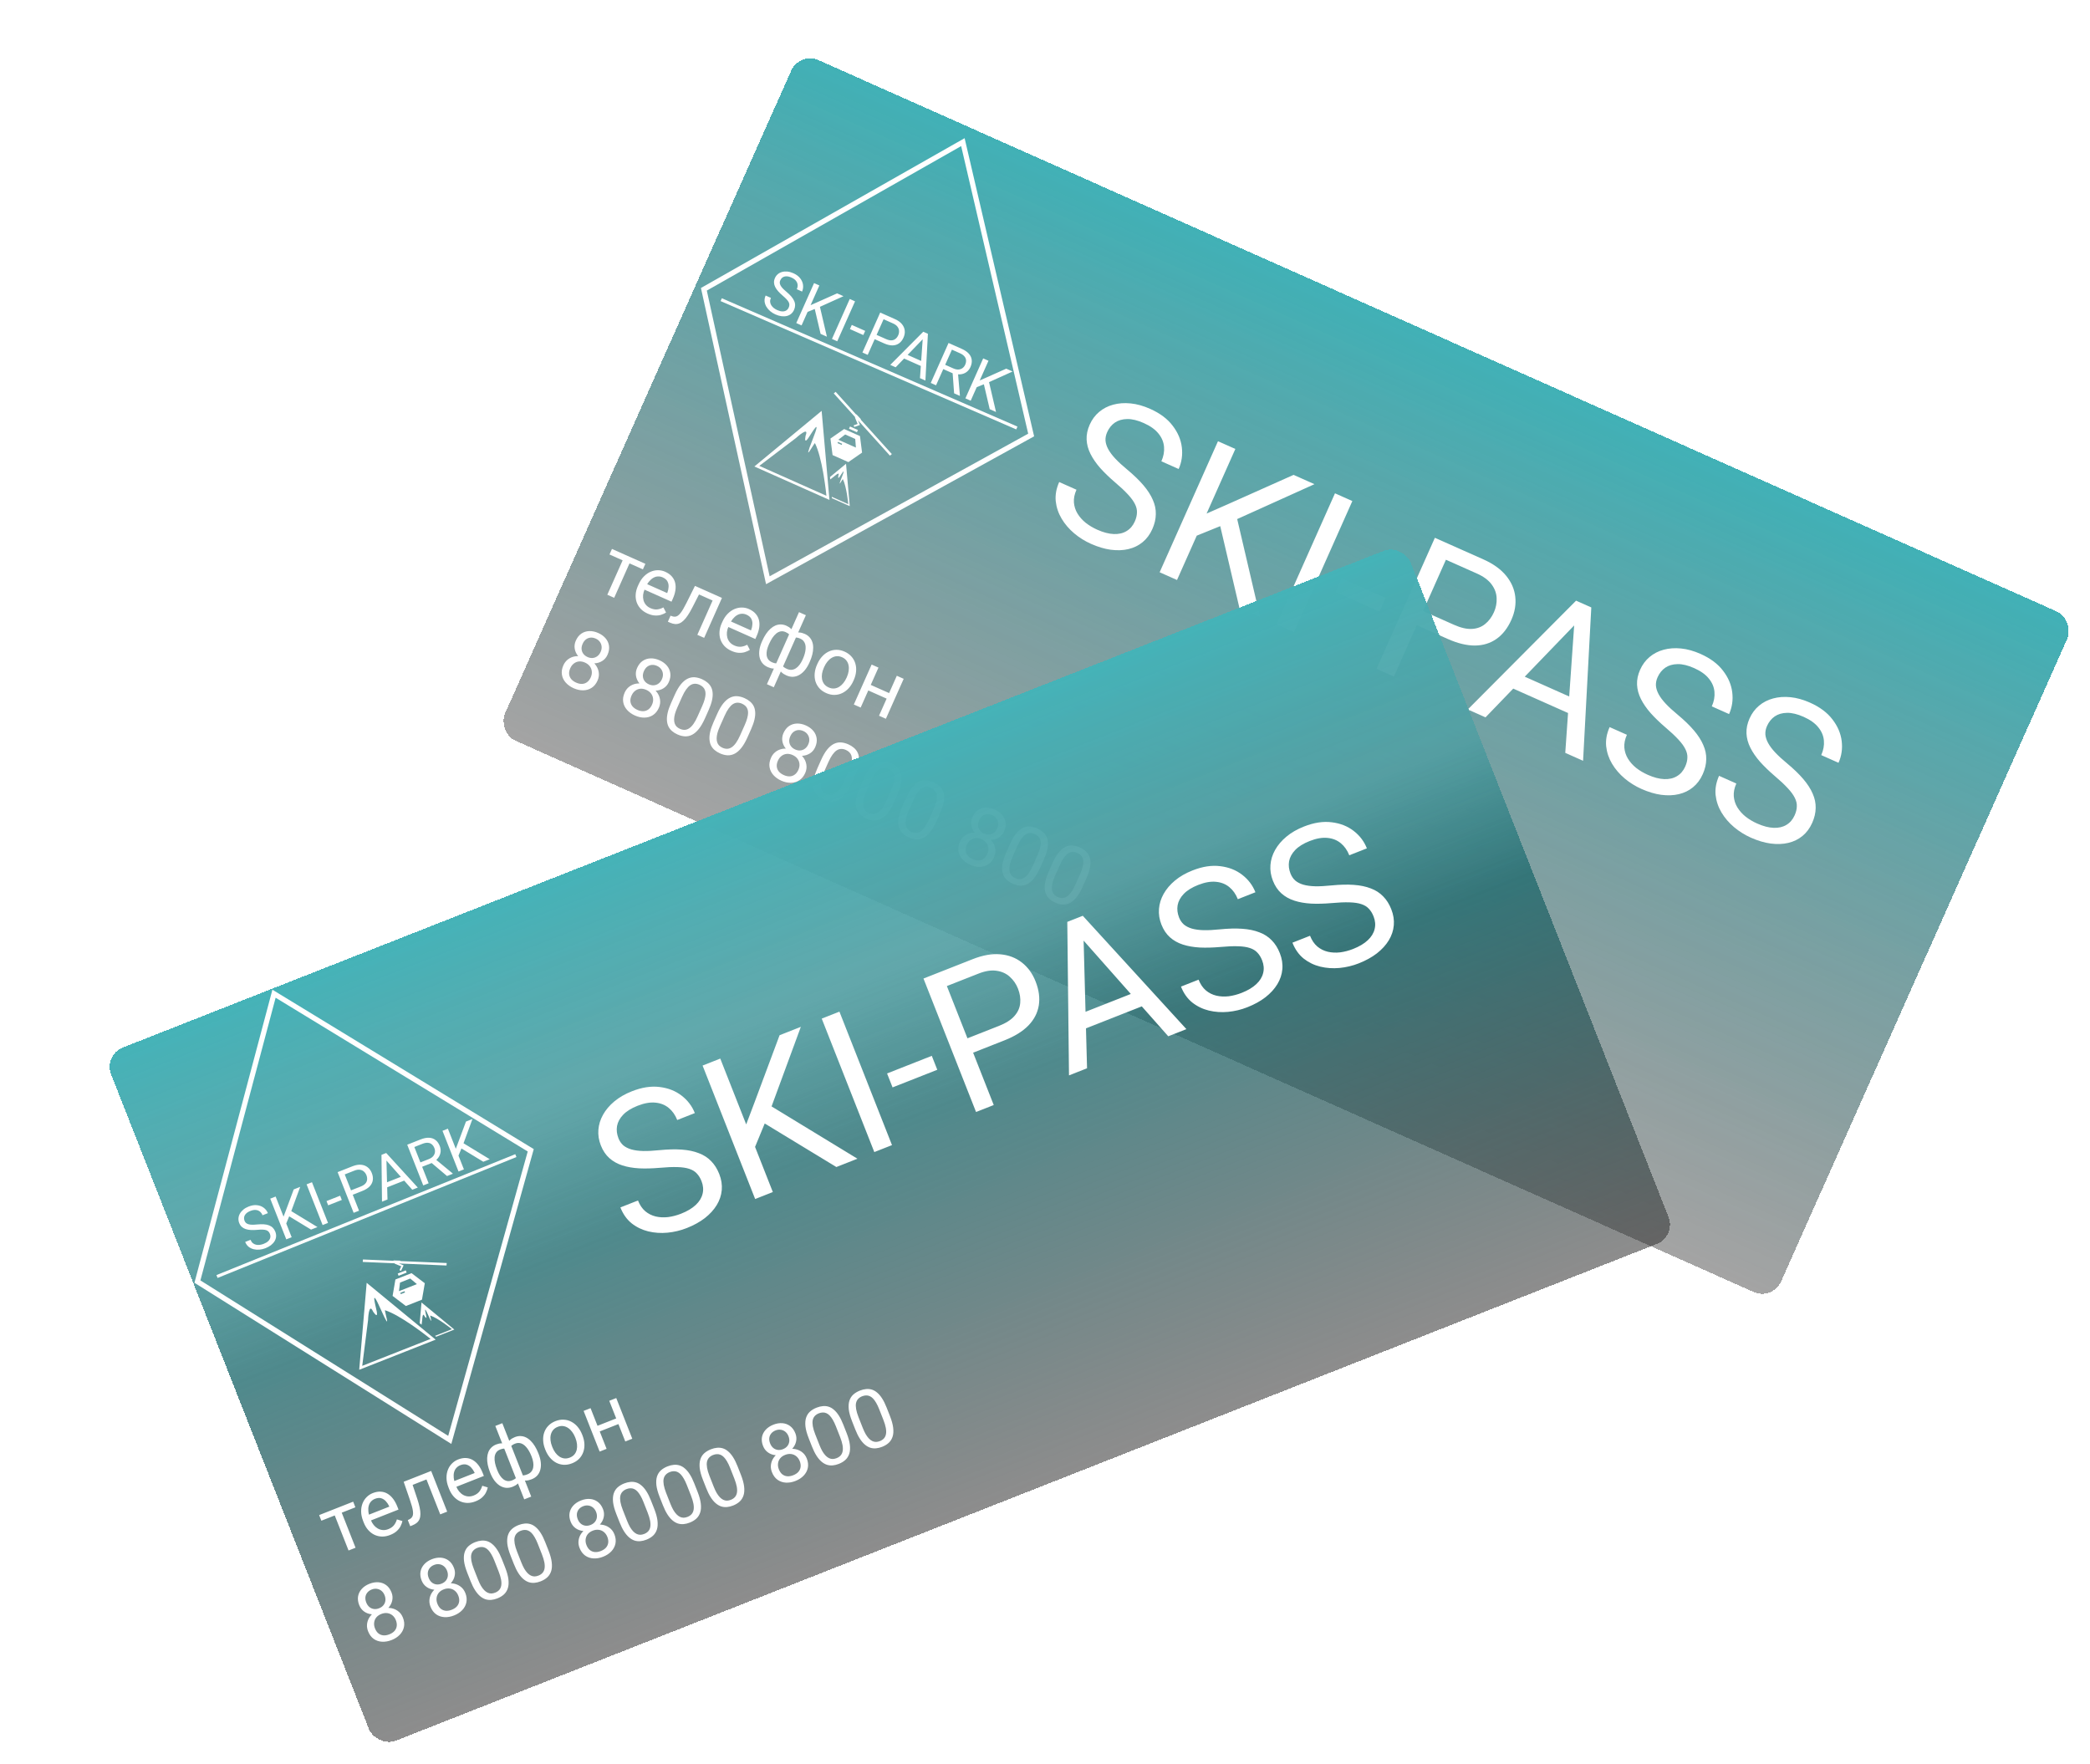 <svg width="404" height="341" viewBox="0 0 404 341" fill="none" xmlns="http://www.w3.org/2000/svg">
<g filter="url(#filter0_bd_349_4)">
<rect x="154.57" y="6" width="270" height="144" rx="4" transform="rotate(24 154.57 6)" fill="url(#paint0_linear_349_4)" shape-rendering="crispEdges"/>
<rect x="154.57" y="6" width="270" height="144" rx="4" transform="rotate(24 154.57 6)" fill="url(#paint1_linear_349_4)" fill-opacity="0.2" shape-rendering="crispEdges"/>
</g>
<path d="M122.161 107.83L118.723 115.553L117.395 114.962L120.833 107.239L122.161 107.83ZM124.752 108.984L124.275 110.054L117.816 107.179L118.293 106.108L124.752 108.984ZM125.182 118.6C124.645 118.36 124.197 118.053 123.84 117.677C123.49 117.299 123.232 116.873 123.066 116.4C122.905 115.929 122.843 115.429 122.88 114.898C122.916 114.367 123.056 113.83 123.297 113.288L123.431 112.988C123.71 112.36 124.052 111.842 124.456 111.435C124.862 111.022 125.3 110.716 125.771 110.515C126.243 110.315 126.72 110.216 127.203 110.22C127.686 110.224 128.143 110.323 128.576 110.516C129.128 110.761 129.562 111.068 129.877 111.437C130.196 111.807 130.408 112.221 130.513 112.678C130.619 113.13 130.632 113.614 130.55 114.131C130.47 114.643 130.31 115.17 130.068 115.712L129.805 116.305L124.038 113.737L124.518 112.659L128.964 114.639L129.008 114.539C129.142 114.188 129.219 113.823 129.239 113.445C129.264 113.068 129.193 112.717 129.024 112.391C128.856 112.065 128.545 111.802 128.093 111.6C127.794 111.467 127.489 111.408 127.18 111.425C126.872 111.436 126.573 111.525 126.282 111.692C125.991 111.859 125.717 112.099 125.458 112.411C125.199 112.723 124.966 113.113 124.758 113.579L124.625 113.879C124.462 114.245 124.358 114.612 124.314 114.98C124.277 115.346 124.301 115.693 124.388 116.023C124.48 116.354 124.636 116.652 124.855 116.915C125.079 117.18 125.372 117.393 125.734 117.554C126.2 117.761 126.637 117.842 127.045 117.796C127.454 117.749 127.85 117.621 128.235 117.41L128.751 118.401C128.472 118.579 128.154 118.725 127.795 118.839C127.437 118.953 127.038 118.998 126.598 118.973C126.163 118.951 125.691 118.826 125.182 118.6ZM138.391 115.056L137.904 116.148L134.172 114.486L134.658 113.394L138.391 115.056ZM139.554 115.574L136.116 123.296L134.795 122.709L138.234 114.986L139.554 115.574ZM134.337 113.251L135.664 113.842L133.806 117.479C133.516 118.04 133.235 118.525 132.961 118.933C132.695 119.339 132.428 119.671 132.16 119.927C131.896 120.186 131.625 120.373 131.345 120.488C131.073 120.601 130.785 120.646 130.481 120.625C130.179 120.599 129.856 120.51 129.514 120.357L129.1 120.173L129.618 119.009L129.913 119.115C130.124 119.192 130.319 119.222 130.497 119.204C130.681 119.189 130.858 119.125 131.027 119.013C131.199 118.896 131.372 118.725 131.547 118.5C131.725 118.277 131.909 118 132.097 117.667C132.29 117.337 132.498 116.945 132.723 116.492L134.337 113.251ZM141.384 125.813C140.846 125.573 140.398 125.266 140.041 124.89C139.691 124.512 139.433 124.086 139.267 123.613C139.106 123.143 139.044 122.642 139.081 122.111C139.118 121.58 139.257 121.043 139.498 120.501L139.632 120.201C139.911 119.573 140.253 119.055 140.657 118.648C141.063 118.236 141.501 117.929 141.973 117.729C142.444 117.528 142.921 117.43 143.404 117.434C143.887 117.438 144.345 117.536 144.778 117.729C145.329 117.975 145.763 118.282 146.078 118.65C146.398 119.02 146.61 119.434 146.714 119.891C146.821 120.343 146.833 120.828 146.751 121.344C146.671 121.856 146.511 122.383 146.269 122.926L146.006 123.518L140.239 120.95L140.719 119.873L145.165 121.852L145.21 121.752C145.343 121.401 145.42 121.037 145.44 120.658C145.465 120.281 145.394 119.93 145.225 119.604C145.057 119.278 144.747 119.015 144.295 118.814C143.995 118.68 143.69 118.622 143.381 118.638C143.074 118.649 142.774 118.738 142.484 118.905C142.193 119.072 141.918 119.312 141.659 119.624C141.4 119.937 141.167 120.326 140.959 120.792L140.826 121.092C140.663 121.458 140.559 121.826 140.515 122.194C140.478 122.559 140.503 122.906 140.59 123.236C140.681 123.568 140.837 123.865 141.056 124.128C141.28 124.393 141.573 124.606 141.935 124.767C142.401 124.975 142.838 125.055 143.247 125.009C143.655 124.963 144.051 124.834 144.436 124.623L144.952 125.615C144.674 125.793 144.355 125.939 143.996 126.053C143.638 126.167 143.239 126.211 142.799 126.187C142.365 126.164 141.893 126.04 141.384 125.813ZM156.531 127.922L156.464 128.072C156.222 128.614 155.941 129.087 155.618 129.491C155.298 129.89 154.945 130.203 154.559 130.43C154.177 130.659 153.771 130.79 153.342 130.82C152.914 130.847 152.471 130.758 152.015 130.555C151.639 130.387 151.33 130.19 151.089 129.963C150.85 129.731 150.674 129.473 150.561 129.189C150.453 128.907 150.4 128.604 150.402 128.28C150.411 127.953 150.47 127.609 150.579 127.248L152.105 123.822C152.311 123.474 152.535 123.181 152.779 122.942C153.027 122.704 153.294 122.527 153.58 122.409C153.871 122.294 154.181 122.243 154.511 122.259C154.84 122.275 155.193 122.366 155.569 122.533C155.94 122.699 156.243 122.914 156.479 123.178C156.722 123.44 156.901 123.742 157.016 124.084C157.137 124.429 157.194 124.805 157.189 125.213C157.191 125.619 157.136 126.05 157.023 126.508C156.911 126.965 156.747 127.436 156.531 127.922ZM155.144 127.484L155.21 127.334C155.359 127.001 155.476 126.674 155.562 126.353C155.654 126.029 155.709 125.72 155.726 125.426C155.75 125.128 155.731 124.852 155.668 124.596C155.605 124.34 155.493 124.113 155.33 123.915C155.172 123.719 154.96 123.562 154.693 123.443C154.408 123.316 154.154 123.246 153.932 123.233C153.715 123.222 153.527 123.252 153.369 123.324C153.214 123.392 153.084 123.479 152.979 123.587L150.987 128.062C150.997 128.192 151.036 128.329 151.103 128.473C151.172 128.612 151.286 128.754 151.444 128.898C151.604 129.038 151.824 129.17 152.105 129.295C152.438 129.443 152.751 129.503 153.043 129.473C153.343 129.441 153.62 129.337 153.876 129.16C154.136 128.985 154.37 128.753 154.579 128.464C154.792 128.177 154.98 127.85 155.144 127.484ZM147.293 123.988L147.36 123.838C147.576 123.353 147.816 122.916 148.081 122.526C148.345 122.137 148.629 121.807 148.932 121.537C149.236 121.262 149.555 121.053 149.886 120.91C150.223 120.769 150.567 120.7 150.919 120.703C151.278 120.703 151.643 120.786 152.015 120.951C152.381 121.114 152.675 121.311 152.898 121.541C153.125 121.773 153.288 122.034 153.388 122.323C153.487 122.613 153.529 122.928 153.514 123.269C153.499 123.61 153.434 123.974 153.318 124.362L151.853 127.652C151.649 127.995 151.426 128.286 151.182 128.525C150.939 128.764 150.675 128.946 150.392 129.071C150.11 129.191 149.805 129.243 149.476 129.228C149.151 129.214 148.803 129.125 148.432 128.96C147.975 128.756 147.613 128.487 147.346 128.151C147.082 127.811 146.904 127.421 146.815 126.982C146.73 126.546 146.726 126.074 146.804 125.567C146.888 125.057 147.051 124.531 147.293 123.988ZM148.687 124.429L148.62 124.579C148.457 124.946 148.336 125.302 148.255 125.648C148.18 125.997 148.157 126.323 148.187 126.627C148.222 126.933 148.323 127.206 148.49 127.446C148.659 127.681 148.91 127.873 149.243 128.021C149.529 128.148 149.78 128.217 149.997 128.228C150.215 128.24 150.403 128.213 150.564 128.147C150.724 128.082 150.86 128 150.972 127.901L152.908 123.555C152.917 123.405 152.893 123.249 152.834 123.086C152.782 122.921 152.68 122.761 152.526 122.607C152.372 122.453 152.15 122.311 151.86 122.182C151.527 122.034 151.208 121.988 150.903 122.046C150.597 122.104 150.311 122.242 150.043 122.459C149.78 122.678 149.533 122.959 149.301 123.3C149.076 123.639 148.871 124.016 148.687 124.429ZM148.247 132.255L154.45 118.324L155.777 118.915L149.575 132.846L148.247 132.255ZM157.93 128.485L158.003 128.321C158.251 127.764 158.562 127.284 158.936 126.88C159.311 126.472 159.73 126.159 160.191 125.943C160.655 125.721 161.146 125.61 161.666 125.607C162.188 125.6 162.718 125.716 163.255 125.956C163.798 126.197 164.241 126.514 164.585 126.907C164.936 127.297 165.184 127.738 165.33 128.23C165.482 128.72 165.533 129.241 165.48 129.794C165.43 130.342 165.281 130.894 165.033 131.451L164.96 131.615C164.713 132.172 164.402 132.652 164.028 133.056C163.655 133.459 163.234 133.771 162.766 133.99C162.304 134.207 161.813 134.318 161.291 134.325C160.776 134.33 160.247 134.211 159.704 133.97C159.162 133.728 158.718 133.414 158.372 133.026C158.028 132.633 157.779 132.192 157.627 131.702C157.481 131.21 157.433 130.69 157.483 130.142C157.534 129.594 157.682 129.042 157.93 128.485ZM159.324 128.909L159.251 129.073C159.079 129.458 158.962 129.842 158.9 130.225C158.84 130.603 158.842 130.963 158.907 131.306C158.976 131.65 159.114 131.96 159.322 132.235C159.533 132.505 159.821 132.722 160.187 132.885C160.549 133.046 160.898 133.113 161.235 133.086C161.579 133.057 161.899 132.952 162.197 132.771C162.494 132.589 162.763 132.35 163.004 132.052C163.252 131.752 163.461 131.409 163.633 131.024L163.706 130.86C163.875 130.479 163.988 130.099 164.043 129.719C164.105 129.336 164.102 128.972 164.033 128.628C163.97 128.281 163.835 127.97 163.627 127.695C163.424 127.422 163.139 127.204 162.772 127.041C162.411 126.88 162.058 126.814 161.714 126.843C161.375 126.875 161.054 126.982 160.75 127.166C160.452 127.347 160.182 127.589 159.939 127.891C159.698 128.189 159.493 128.528 159.324 128.909ZM172.122 134.085L171.645 135.156L167.563 133.338L168.039 132.267L172.122 134.085ZM169.808 129.044L166.37 136.766L165.049 136.179L168.488 128.456L169.808 129.044ZM174.683 131.214L171.244 138.937L169.917 138.346L173.355 130.623L174.683 131.214ZM115.508 131.55C115.227 132.183 114.84 132.655 114.348 132.966C113.863 133.275 113.319 133.432 112.718 133.438C112.121 133.446 111.512 133.311 110.888 133.034C110.265 132.756 109.754 132.392 109.356 131.941C108.959 131.49 108.712 130.981 108.617 130.414C108.523 129.843 108.618 129.24 108.899 128.608C109.084 128.194 109.331 127.85 109.64 127.578C109.957 127.302 110.317 127.101 110.722 126.973C111.131 126.848 111.566 126.805 112.027 126.845C112.495 126.882 112.972 127.009 113.457 127.225C114.095 127.509 114.609 127.886 114.998 128.355C115.389 128.82 115.633 129.331 115.728 129.886C115.827 130.443 115.754 130.998 115.508 131.55ZM114.193 130.931C114.365 130.545 114.433 130.168 114.398 129.799C114.365 129.425 114.236 129.088 114.01 128.788C113.784 128.488 113.474 128.25 113.079 128.074C112.675 127.894 112.288 127.822 111.919 127.857C111.555 127.894 111.225 128.027 110.929 128.254C110.636 128.477 110.404 128.782 110.232 129.167C110.054 129.567 109.98 129.944 110.01 130.3C110.047 130.652 110.179 130.97 110.406 131.254C110.64 131.535 110.962 131.767 111.371 131.949C111.78 132.131 112.165 132.214 112.526 132.198C112.889 132.177 113.211 132.061 113.493 131.85C113.782 131.637 114.016 131.33 114.193 130.931ZM117.436 126.567C117.211 127.072 116.876 127.467 116.429 127.753C115.983 128.038 115.477 128.195 114.912 128.223C114.346 128.251 113.771 128.134 113.186 127.874C112.591 127.609 112.112 127.256 111.75 126.815C111.392 126.377 111.172 125.897 111.091 125.376C111.009 124.855 111.081 124.342 111.305 123.838C111.574 123.234 111.934 122.778 112.384 122.471C112.839 122.166 113.347 122.005 113.908 121.987C114.469 121.968 115.045 122.091 115.635 122.353C116.23 122.618 116.708 122.965 117.07 123.394C117.432 123.823 117.649 124.308 117.723 124.848C117.801 125.39 117.705 125.963 117.436 126.567ZM116.106 126.001C116.261 125.654 116.324 125.314 116.295 124.982C116.266 124.65 116.154 124.349 115.961 124.08C115.769 123.807 115.499 123.593 115.152 123.438C114.805 123.284 114.467 123.222 114.14 123.253C113.819 123.281 113.526 123.396 113.26 123.596C112.999 123.799 112.786 124.084 112.623 124.45C112.464 124.807 112.397 125.151 112.421 125.481C112.45 125.813 112.562 126.111 112.758 126.375C112.954 126.639 113.226 126.848 113.573 127.003C113.921 127.157 114.256 127.218 114.578 127.185C114.906 127.154 115.202 127.038 115.469 126.837C115.735 126.637 115.947 126.358 116.106 126.001ZM127.356 136.825C127.074 137.458 126.687 137.93 126.195 138.241C125.71 138.549 125.167 138.707 124.566 138.713C123.969 138.721 123.359 138.586 122.736 138.308C122.113 138.031 121.602 137.667 121.204 137.216C120.806 136.765 120.559 136.256 120.464 135.689C120.371 135.118 120.465 134.515 120.747 133.882C120.931 133.469 121.178 133.125 121.488 132.853C121.804 132.577 122.165 132.376 122.569 132.248C122.979 132.122 123.414 132.08 123.875 132.12C124.343 132.157 124.82 132.284 125.305 132.5C125.943 132.784 126.456 133.16 126.845 133.63C127.237 134.095 127.48 134.606 127.575 135.161C127.675 135.718 127.602 136.273 127.356 136.825ZM126.041 136.205C126.213 135.82 126.281 135.443 126.246 135.074C126.213 134.7 126.083 134.363 125.858 134.063C125.632 133.763 125.322 133.525 124.927 133.349C124.522 133.169 124.136 133.096 123.766 133.132C123.402 133.169 123.072 133.301 122.777 133.529C122.484 133.752 122.252 134.056 122.08 134.442C121.902 134.841 121.828 135.219 121.858 135.574C121.895 135.927 122.027 136.245 122.254 136.529C122.488 136.81 122.81 137.041 123.219 137.224C123.628 137.406 124.013 137.489 124.374 137.473C124.736 137.452 125.059 137.336 125.341 137.125C125.63 136.912 125.863 136.605 126.041 136.205ZM129.283 131.842C129.059 132.347 128.723 132.742 128.277 133.028C127.83 133.313 127.324 133.47 126.759 133.498C126.194 133.525 125.618 133.409 125.033 133.148C124.438 132.884 123.96 132.531 123.597 132.09C123.24 131.651 123.02 131.172 122.938 130.651C122.857 130.13 122.928 129.617 123.153 129.113C123.422 128.508 123.781 128.053 124.232 127.746C124.687 127.441 125.195 127.28 125.756 127.261C126.317 127.243 126.892 127.366 127.482 127.628C128.077 127.893 128.556 128.24 128.918 128.669C129.279 129.098 129.497 129.583 129.57 130.123C129.648 130.665 129.553 131.238 129.283 131.842ZM127.954 131.276C128.108 130.929 128.171 130.589 128.142 130.257C128.113 129.925 128.002 129.624 127.808 129.355C127.616 129.082 127.347 128.868 126.999 128.713C126.652 128.558 126.315 128.497 125.987 128.528C125.667 128.556 125.374 128.67 125.107 128.871C124.846 129.074 124.634 129.359 124.471 129.725C124.312 130.082 124.244 130.425 124.269 130.755C124.297 131.088 124.41 131.386 124.606 131.65C124.802 131.914 125.074 132.123 125.421 132.278C125.768 132.432 126.103 132.493 126.426 132.46C126.753 132.429 127.05 132.313 127.316 132.112C127.582 131.912 127.795 131.633 127.954 131.276ZM136.979 137.261L136.274 138.846C135.894 139.697 135.498 140.382 135.086 140.899C134.673 141.417 134.244 141.79 133.8 142.02C133.356 142.25 132.895 142.356 132.419 142.337C131.949 142.316 131.462 142.194 130.958 141.969C130.558 141.791 130.212 141.577 129.918 141.327C129.625 141.076 129.391 140.781 129.218 140.442C129.051 140.1 128.952 139.708 128.92 139.266C128.889 138.824 128.936 138.327 129.063 137.773C129.19 137.22 129.405 136.603 129.708 135.922L130.413 134.338C130.792 133.486 131.186 132.806 131.595 132.298C132.008 131.793 132.435 131.43 132.875 131.209C133.317 130.984 133.772 130.885 134.239 130.91C134.712 130.938 135.198 131.063 135.697 131.286C136.102 131.466 136.451 131.681 136.744 131.931C137.044 132.179 137.28 132.469 137.451 132.802C137.624 133.13 137.725 133.511 137.754 133.946C137.79 134.378 137.745 134.868 137.62 135.417C137.496 135.966 137.282 136.581 136.979 137.261ZM134.851 138.469L135.75 136.449C135.958 135.983 136.111 135.561 136.211 135.183C136.318 134.803 136.375 134.464 136.382 134.165C136.39 133.866 136.348 133.602 136.256 133.373C136.169 133.146 136.036 132.95 135.859 132.786C135.688 132.619 135.474 132.478 135.217 132.363C134.903 132.224 134.599 132.159 134.303 132.17C134.009 132.176 133.723 132.268 133.444 132.446C133.17 132.626 132.899 132.902 132.632 133.273C132.364 133.644 132.1 134.122 131.839 134.708L130.94 136.727C130.732 137.194 130.575 137.617 130.469 137.997C130.367 138.379 130.312 138.726 130.305 139.036C130.3 139.342 130.339 139.613 130.422 139.849C130.505 140.086 130.631 140.29 130.799 140.462C130.975 140.631 131.189 140.772 131.441 140.884C131.764 141.028 132.075 141.093 132.373 141.077C132.67 141.061 132.958 140.959 133.237 140.769C133.522 140.577 133.797 140.291 134.062 139.913C134.33 139.531 134.592 139.049 134.851 138.469ZM145.201 140.922L144.496 142.506C144.116 143.358 143.72 144.043 143.308 144.56C142.895 145.077 142.466 145.451 142.022 145.681C141.577 145.911 141.117 146.016 140.641 145.998C140.171 145.977 139.684 145.854 139.18 145.63C138.78 145.452 138.433 145.238 138.14 144.987C137.847 144.737 137.613 144.442 137.439 144.102C137.273 143.76 137.173 143.368 137.142 142.927C137.111 142.485 137.158 141.987 137.285 141.434C137.412 140.88 137.627 140.263 137.929 139.583L138.635 137.998C139.014 137.147 139.408 136.467 139.817 135.959C140.23 135.453 140.657 135.09 141.097 134.87C141.539 134.645 141.994 134.545 142.461 134.571C142.934 134.599 143.42 134.724 143.919 134.946C144.324 135.126 144.672 135.342 144.966 135.592C145.266 135.84 145.502 136.13 145.673 136.463C145.846 136.791 145.947 137.172 145.976 137.607C146.011 138.039 145.967 138.529 145.842 139.078C145.718 139.627 145.504 140.241 145.201 140.922ZM143.073 142.129L143.972 140.11C144.18 139.643 144.333 139.221 144.433 138.844C144.539 138.464 144.597 138.124 144.604 137.825C144.612 137.527 144.57 137.263 144.478 137.034C144.391 136.807 144.258 136.611 144.081 136.446C143.91 136.279 143.696 136.138 143.439 136.024C143.125 135.884 142.82 135.82 142.525 135.831C142.231 135.837 141.945 135.929 141.666 136.107C141.392 136.287 141.121 136.563 140.854 136.934C140.586 137.305 140.321 137.783 140.061 138.368L139.162 140.388C138.954 140.854 138.797 141.278 138.69 141.658C138.589 142.04 138.534 142.386 138.527 142.697C138.522 143.002 138.561 143.273 138.644 143.51C138.727 143.746 138.853 143.95 139.021 144.122C139.197 144.292 139.41 144.433 139.663 144.545C139.986 144.689 140.297 144.753 140.595 144.737C140.892 144.722 141.18 144.619 141.459 144.429C141.744 144.237 142.019 143.952 142.284 143.574C142.551 143.191 142.814 142.71 143.073 142.129ZM155.647 149.421C155.365 150.054 154.979 150.526 154.487 150.837C154.001 151.146 153.458 151.303 152.857 151.309C152.26 151.317 151.65 151.182 151.027 150.905C150.404 150.627 149.893 150.263 149.495 149.812C149.097 149.361 148.851 148.852 148.755 148.285C148.662 147.714 148.757 147.111 149.038 146.479C149.223 146.065 149.469 145.721 149.779 145.449C150.095 145.173 150.456 144.972 150.861 144.844C151.27 144.719 151.705 144.676 152.166 144.716C152.634 144.753 153.111 144.88 153.596 145.096C154.234 145.38 154.747 145.757 155.137 146.226C155.528 146.691 155.772 147.202 155.866 147.757C155.966 148.314 155.893 148.869 155.647 149.421ZM154.332 148.802C154.504 148.416 154.572 148.039 154.537 147.67C154.504 147.296 154.375 146.959 154.149 146.659C153.923 146.359 153.613 146.121 153.218 145.945C152.814 145.765 152.427 145.693 152.058 145.728C151.693 145.765 151.364 145.898 151.068 146.125C150.775 146.348 150.543 146.653 150.371 147.038C150.193 147.438 150.119 147.815 150.149 148.171C150.186 148.523 150.318 148.841 150.545 149.125C150.779 149.406 151.101 149.638 151.51 149.82C151.919 150.002 152.304 150.085 152.665 150.069C153.028 150.048 153.35 149.932 153.632 149.721C153.921 149.508 154.154 149.201 154.332 148.802ZM157.575 144.438C157.35 144.943 157.015 145.338 156.568 145.624C156.122 145.909 155.616 146.066 155.05 146.094C154.485 146.122 153.91 146.005 153.325 145.744C152.73 145.48 152.251 145.127 151.889 144.686C151.531 144.248 151.311 143.768 151.23 143.247C151.148 142.726 151.22 142.213 151.444 141.709C151.713 141.105 152.073 140.649 152.523 140.342C152.978 140.037 153.486 139.876 154.047 139.858C154.608 139.839 155.184 139.962 155.774 140.224C156.369 140.489 156.847 140.836 157.209 141.265C157.571 141.694 157.788 142.179 157.862 142.719C157.939 143.261 157.844 143.834 157.575 144.438ZM156.245 143.872C156.4 143.525 156.462 143.185 156.434 142.853C156.405 142.521 156.293 142.22 156.099 141.951C155.908 141.678 155.638 141.464 155.291 141.309C154.943 141.155 154.606 141.093 154.279 141.124C153.958 141.152 153.665 141.267 153.399 141.467C153.137 141.67 152.925 141.955 152.762 142.321C152.603 142.678 152.536 143.022 152.56 143.352C152.589 143.684 152.701 143.982 152.897 144.246C153.093 144.51 153.365 144.719 153.712 144.874C154.06 145.028 154.395 145.089 154.717 145.056C155.045 145.025 155.341 144.909 155.607 144.708C155.874 144.508 156.086 144.229 156.245 143.872ZM165.27 149.857L164.565 151.442C164.186 152.293 163.79 152.978 163.377 153.495C162.964 154.013 162.536 154.387 162.091 154.616C161.647 154.846 161.186 154.952 160.71 154.933C160.24 154.913 159.753 154.79 159.249 154.565C158.849 154.387 158.503 154.173 158.21 153.923C157.916 153.672 157.683 153.378 157.509 153.038C157.342 152.696 157.243 152.304 157.211 151.862C157.18 151.421 157.228 150.923 157.354 150.369C157.481 149.816 157.696 149.199 157.999 148.518L158.704 146.934C159.084 146.082 159.477 145.402 159.886 144.894C160.299 144.389 160.726 144.026 161.166 143.805C161.609 143.58 162.063 143.481 162.531 143.506C163.003 143.534 163.489 143.659 163.989 143.882C164.393 144.062 164.742 144.277 165.035 144.527C165.335 144.775 165.571 145.065 165.742 145.398C165.915 145.726 166.016 146.107 166.045 146.542C166.081 146.974 166.036 147.465 165.912 148.013C165.787 148.562 165.573 149.177 165.27 149.857ZM163.142 151.065L164.041 149.045C164.249 148.579 164.403 148.157 164.502 147.779C164.609 147.399 164.666 147.06 164.674 146.761C164.681 146.462 164.639 146.198 164.547 145.969C164.46 145.742 164.328 145.547 164.15 145.382C163.979 145.215 163.766 145.074 163.509 144.96C163.195 144.82 162.89 144.755 162.594 144.766C162.301 144.772 162.015 144.864 161.736 145.042C161.462 145.223 161.191 145.498 160.923 145.869C160.655 146.24 160.391 146.718 160.13 147.304L159.231 149.323C159.024 149.79 158.866 150.213 158.76 150.593C158.658 150.975 158.604 151.322 158.597 151.632C158.592 151.938 158.631 152.209 158.713 152.445C158.796 152.682 158.922 152.886 159.091 153.058C159.266 153.227 159.48 153.368 159.732 153.48C160.056 153.624 160.366 153.689 160.664 153.673C160.962 153.657 161.25 153.555 161.528 153.365C161.813 153.173 162.088 152.888 162.354 152.51C162.621 152.127 162.884 151.645 163.142 151.065ZM173.492 153.518L172.787 155.102C172.408 155.954 172.012 156.639 171.599 157.156C171.186 157.674 170.758 158.047 170.313 158.277C169.869 158.507 169.408 158.612 168.932 158.594C168.462 158.573 167.975 158.45 167.471 158.226C167.071 158.048 166.725 157.834 166.431 157.583C166.138 157.333 165.905 157.038 165.731 156.699C165.564 156.356 165.465 155.964 165.433 155.523C165.402 155.081 165.45 154.584 165.576 154.03C165.703 153.476 165.918 152.859 166.221 152.179L166.926 150.595C167.305 149.743 167.699 149.063 168.108 148.555C168.521 148.049 168.948 147.686 169.388 147.466C169.83 147.241 170.285 147.141 170.753 147.167C171.225 147.195 171.711 147.32 172.21 147.542C172.615 147.723 172.964 147.938 173.257 148.188C173.557 148.436 173.793 148.726 173.964 149.059C174.137 149.387 174.238 149.768 174.267 150.203C174.303 150.635 174.258 151.125 174.134 151.674C174.009 152.223 173.795 152.838 173.492 153.518ZM171.364 154.725L172.263 152.706C172.471 152.239 172.625 151.817 172.724 151.44C172.831 151.06 172.888 150.72 172.896 150.422C172.903 150.123 172.861 149.859 172.769 149.63C172.682 149.403 172.55 149.207 172.372 149.043C172.201 148.875 171.988 148.735 171.731 148.62C171.417 148.48 171.112 148.416 170.816 148.427C170.523 148.433 170.237 148.525 169.958 148.703C169.684 148.883 169.413 149.159 169.145 149.53C168.877 149.901 168.613 150.379 168.352 150.964L167.453 152.984C167.245 153.45 167.088 153.874 166.982 154.254C166.88 154.636 166.826 154.982 166.819 155.293C166.814 155.598 166.852 155.87 166.935 156.106C167.018 156.342 167.144 156.547 167.313 156.719C167.488 156.888 167.702 157.029 167.954 157.141C168.278 157.285 168.588 157.349 168.886 157.334C169.184 157.318 169.472 157.215 169.75 157.026C170.035 156.833 170.31 156.548 170.576 156.17C170.843 155.788 171.106 155.306 171.364 154.725ZM181.714 157.179L181.009 158.763C180.63 159.615 180.234 160.299 179.821 160.817C179.408 161.334 178.979 161.708 178.535 161.938C178.091 162.167 177.63 162.273 177.154 162.255C176.684 162.234 176.197 162.111 175.693 161.886C175.293 161.709 174.947 161.494 174.653 161.244C174.36 160.994 174.127 160.699 173.953 160.359C173.786 160.017 173.687 159.625 173.655 159.183C173.624 158.742 173.671 158.244 173.798 157.691C173.925 157.137 174.14 156.52 174.443 155.84L175.148 154.255C175.527 153.403 175.921 152.724 176.33 152.216C176.743 151.71 177.17 151.347 177.61 151.127C178.052 150.902 178.507 150.802 178.975 150.828C179.447 150.856 179.933 150.981 180.432 151.203C180.837 151.383 181.186 151.598 181.479 151.849C181.779 152.096 182.015 152.387 182.186 152.719C182.359 153.047 182.46 153.429 182.489 153.863C182.525 154.295 182.48 154.786 182.356 155.335C182.231 155.884 182.017 156.498 181.714 157.179ZM179.586 158.386L180.485 156.366C180.693 155.9 180.847 155.478 180.946 155.101C181.053 154.72 181.11 154.381 181.117 154.082C181.125 153.783 181.083 153.519 180.991 153.29C180.904 153.064 180.772 152.868 180.594 152.703C180.423 152.536 180.209 152.395 179.953 152.281C179.639 152.141 179.334 152.076 179.038 152.087C178.745 152.094 178.458 152.186 178.18 152.364C177.906 152.544 177.635 152.819 177.367 153.191C177.099 153.562 176.835 154.04 176.574 154.625L175.675 156.645C175.467 157.111 175.31 157.534 175.204 157.914C175.102 158.297 175.047 158.643 175.04 158.953C175.035 159.259 175.074 159.53 175.157 159.767C175.24 160.003 175.366 160.207 175.534 160.379C175.71 160.549 175.924 160.689 176.176 160.802C176.499 160.946 176.81 161.01 177.108 160.994C177.406 160.979 177.694 160.876 177.972 160.686C178.257 160.494 178.532 160.209 178.797 159.831C179.065 159.448 179.328 158.967 179.586 158.386ZM192.16 165.678C191.879 166.311 191.492 166.783 191 167.094C190.515 167.402 189.971 167.56 189.37 167.566C188.774 167.574 188.164 167.439 187.54 167.161C186.917 166.884 186.407 166.52 186.009 166.069C185.611 165.618 185.364 165.109 185.269 164.542C185.176 163.97 185.27 163.368 185.552 162.735C185.736 162.321 185.983 161.978 186.292 161.705C186.609 161.43 186.969 161.229 187.374 161.101C187.783 160.975 188.219 160.932 188.68 160.972C189.148 161.01 189.624 161.136 190.11 161.353C190.747 161.636 191.261 162.013 191.65 162.483C192.042 162.948 192.285 163.458 192.38 164.014C192.479 164.571 192.406 165.126 192.16 165.678ZM190.846 165.058C191.017 164.673 191.085 164.296 191.05 163.926C191.017 163.553 190.888 163.216 190.662 162.916C190.437 162.616 190.126 162.378 189.731 162.202C189.327 162.022 188.94 161.949 188.571 161.985C188.207 162.022 187.877 162.154 187.582 162.382C187.289 162.605 187.056 162.909 186.885 163.295C186.707 163.694 186.633 164.072 186.663 164.427C186.699 164.78 186.831 165.098 187.059 165.382C187.293 165.663 187.614 165.894 188.023 166.077C188.433 166.259 188.818 166.342 189.178 166.326C189.541 166.305 189.863 166.189 190.145 165.978C190.434 165.765 190.668 165.458 190.846 165.058ZM194.088 160.695C193.864 161.2 193.528 161.595 193.082 161.88C192.635 162.166 192.129 162.323 191.564 162.351C190.998 162.378 190.423 162.262 189.838 162.001C189.243 161.736 188.765 161.384 188.402 160.943C188.044 160.504 187.825 160.025 187.743 159.504C187.661 158.983 187.733 158.47 187.957 157.966C188.226 157.361 188.586 156.906 189.036 156.599C189.491 156.294 189.999 156.132 190.56 156.114C191.122 156.096 191.697 156.218 192.287 156.481C192.882 156.746 193.36 157.093 193.722 157.522C194.084 157.951 194.302 158.436 194.375 158.976C194.453 159.518 194.357 160.091 194.088 160.695ZM192.758 160.129C192.913 159.781 192.976 159.442 192.947 159.11C192.918 158.777 192.807 158.477 192.613 158.208C192.421 157.935 192.151 157.721 191.804 157.566C191.457 157.411 191.119 157.349 190.792 157.38C190.472 157.409 190.178 157.523 189.912 157.724C189.651 157.927 189.438 158.212 189.275 158.578C189.116 158.935 189.049 159.278 189.073 159.608C189.102 159.94 189.214 160.239 189.411 160.503C189.607 160.767 189.878 160.976 190.226 161.131C190.573 161.285 190.908 161.346 191.23 161.313C191.558 161.282 191.855 161.166 192.121 160.965C192.387 160.764 192.599 160.486 192.758 160.129ZM201.784 166.114L201.078 167.699C200.699 168.55 200.303 169.235 199.89 169.752C199.477 170.27 199.049 170.643 198.605 170.873C198.16 171.103 197.7 171.209 197.223 171.19C196.754 171.169 196.267 171.047 195.762 170.822C195.363 170.644 195.016 170.43 194.723 170.18C194.43 169.929 194.196 169.634 194.022 169.295C193.855 168.952 193.756 168.56 193.725 168.119C193.693 167.677 193.741 167.18 193.868 166.626C193.994 166.072 194.209 165.455 194.512 164.775L195.218 163.191C195.597 162.339 195.991 161.659 196.399 161.151C196.813 160.645 197.239 160.282 197.68 160.062C198.122 159.837 198.577 159.738 199.044 159.763C199.516 159.791 200.002 159.916 200.502 160.139C200.906 160.319 201.255 160.534 201.548 160.784C201.849 161.032 202.084 161.322 202.255 161.655C202.429 161.983 202.53 162.364 202.559 162.799C202.594 163.231 202.55 163.721 202.425 164.27C202.3 164.819 202.087 165.434 201.784 166.114ZM199.655 167.322L200.555 165.302C200.762 164.836 200.916 164.414 201.016 164.036C201.122 163.656 201.179 163.316 201.187 163.018C201.194 162.719 201.152 162.455 201.06 162.226C200.973 161.999 200.841 161.803 200.663 161.639C200.493 161.471 200.279 161.331 200.022 161.216C199.708 161.076 199.403 161.012 199.108 161.023C198.814 161.029 198.528 161.121 198.249 161.299C197.975 161.479 197.704 161.755 197.436 162.126C197.168 162.497 196.904 162.975 196.644 163.56L195.744 165.58C195.537 166.047 195.38 166.47 195.273 166.85C195.171 167.232 195.117 167.579 195.11 167.889C195.105 168.195 195.144 168.466 195.227 168.702C195.31 168.939 195.435 169.143 195.604 169.315C195.779 169.484 195.993 169.625 196.245 169.737C196.569 169.881 196.88 169.945 197.177 169.93C197.475 169.914 197.763 169.811 198.041 169.622C198.327 169.429 198.602 169.144 198.867 168.766C199.134 168.384 199.397 167.902 199.655 167.322ZM210.006 169.775L209.3 171.359C208.921 172.211 208.525 172.895 208.112 173.413C207.699 173.93 207.271 174.304 206.826 174.534C206.382 174.763 205.922 174.869 205.445 174.851C204.976 174.83 204.489 174.707 203.984 174.483C203.585 174.305 203.238 174.091 202.945 173.84C202.651 173.59 202.418 173.295 202.244 172.955C202.077 172.613 201.978 172.221 201.947 171.78C201.915 171.338 201.963 170.84 202.09 170.287C202.216 169.733 202.431 169.116 202.734 168.436L203.44 166.851C203.819 166 204.213 165.32 204.621 164.812C205.035 164.306 205.461 163.943 205.901 163.723C206.344 163.498 206.799 163.398 207.266 163.424C207.738 163.452 208.224 163.577 208.724 163.799C209.128 163.979 209.477 164.194 209.77 164.445C210.071 164.692 210.306 164.983 210.477 165.315C210.651 165.643 210.752 166.025 210.78 166.459C210.816 166.892 210.772 167.382 210.647 167.931C210.522 168.48 210.309 169.094 210.006 169.775ZM207.877 170.982L208.777 168.962C208.984 168.496 209.138 168.074 209.238 167.697C209.344 167.317 209.401 166.977 209.409 166.678C209.416 166.38 209.374 166.116 209.282 165.887C209.195 165.66 209.063 165.464 208.885 165.299C208.715 165.132 208.501 164.991 208.244 164.877C207.93 164.737 207.625 164.673 207.329 164.684C207.036 164.69 206.75 164.782 206.471 164.96C206.197 165.14 205.926 165.416 205.658 165.787C205.39 166.158 205.126 166.636 204.866 167.221L203.966 169.241C203.759 169.707 203.602 170.13 203.495 170.511C203.393 170.893 203.339 171.239 203.332 171.55C203.327 171.855 203.366 172.126 203.449 172.363C203.532 172.599 203.657 172.803 203.826 172.975C204.001 173.145 204.215 173.286 204.467 173.398C204.791 173.542 205.101 173.606 205.399 173.59C205.697 173.575 205.985 173.472 206.263 173.282C206.548 173.09 206.824 172.805 207.089 172.427C207.356 172.044 207.619 171.563 207.877 170.982Z" fill="white"/>
<path d="M219.357 100.805C219.62 100.214 219.76 99.65 219.775 99.115C219.808 98.574 219.681 98.017 219.394 97.445C219.118 96.877 218.661 96.25 218.022 95.562C217.395 94.88 216.561 94.099 215.522 93.219C214.434 92.291 213.487 91.375 212.679 90.474C211.877 89.561 211.248 88.648 210.792 87.737C210.336 86.825 210.087 85.901 210.045 84.966C210.004 84.03 210.202 83.069 210.641 82.083C211.08 81.097 211.688 80.277 212.466 79.623C213.244 78.969 214.146 78.502 215.174 78.223C216.218 77.937 217.345 77.856 218.556 77.978C219.766 78.099 221.021 78.45 222.319 79.028C224.222 79.875 225.671 80.958 226.668 82.277C227.681 83.59 228.275 84.987 228.45 86.468C228.629 87.938 228.425 89.334 227.836 90.656L224.496 89.169C224.919 88.218 225.091 87.287 225.01 86.375C224.935 85.452 224.578 84.599 223.941 83.814C223.308 83.019 222.36 82.339 221.096 81.777C219.901 81.245 218.835 80.986 217.898 80.999C216.961 81.013 216.164 81.242 215.508 81.686C214.863 82.135 214.365 82.754 214.014 83.543C213.776 84.076 213.67 84.613 213.694 85.151C213.735 85.684 213.91 86.242 214.221 86.824C214.543 87.412 215.005 88.028 215.608 88.672C216.222 89.321 216.987 90.022 217.901 90.777C219.159 91.823 220.198 92.828 221.02 93.791C221.842 94.755 222.45 95.7 222.844 96.625C223.254 97.545 223.446 98.471 223.42 99.404C223.41 100.331 223.186 101.287 222.747 102.273C222.287 103.305 221.663 104.146 220.874 104.795C220.084 105.444 219.17 105.891 218.129 106.137C217.089 106.383 215.951 106.425 214.716 106.264C213.498 106.097 212.223 105.717 210.889 105.123C209.717 104.601 208.636 103.925 207.644 103.095C206.663 102.269 205.854 101.325 205.215 100.262C204.588 99.205 204.208 98.077 204.075 96.878C203.958 95.672 204.181 94.438 204.744 93.174L208.084 94.661C207.697 95.531 207.532 96.353 207.59 97.13C207.652 97.894 207.883 98.608 208.282 99.272C208.693 99.942 209.226 100.54 209.88 101.068C210.551 101.589 211.293 102.03 212.105 102.392C213.276 102.913 214.34 103.192 215.297 103.229C216.253 103.266 217.074 103.076 217.76 102.658C218.458 102.246 218.99 101.629 219.357 100.805ZM238.796 86.781L227.518 112.11L224.161 110.615L235.438 85.286L238.796 86.781ZM254.087 93.589L238.303 100.715L229.654 104.223L230.693 100.391L237.331 97.468L250.051 91.792L254.087 93.589ZM239.574 117.478L235.697 100.951L238.882 99.18L243.575 119.259L239.574 117.478ZM261.411 96.85L250.134 122.179L246.776 120.684L258.054 95.355L261.411 96.85ZM267.834 115.572L266.657 118.217L258.167 114.437L259.344 111.792L267.834 115.572ZM279.851 123.508L273.084 120.495L274.3 117.763L281.067 120.776C282.378 121.36 283.532 121.623 284.53 121.567C285.527 121.511 286.377 121.195 287.079 120.618C287.792 120.046 288.36 119.285 288.784 118.334C289.171 117.464 289.344 116.561 289.302 115.625C289.271 114.694 288.954 113.816 288.348 112.991C287.748 112.154 286.793 111.444 285.482 110.86L279.498 108.196L269.444 130.777L266.087 129.282L277.364 103.952L286.706 108.112C288.62 108.964 290.09 110.014 291.118 111.264C292.146 112.514 292.741 113.877 292.904 115.353C293.072 116.817 292.823 118.297 292.157 119.794C291.434 121.417 290.475 122.651 289.279 123.494C288.084 124.338 286.691 124.767 285.1 124.781C283.514 124.784 281.765 124.36 279.851 123.508ZM305.817 119.309L287.154 138.661L283.727 137.136L304.659 116.105L306.869 117.089L305.817 119.309ZM302.567 145.524L304.443 118.698L305.39 116.43L307.599 117.414L306.012 147.058L302.567 145.524ZM306.307 135.954L305.083 138.702L290.853 132.366L292.077 129.618L306.307 135.954ZM325.754 148.176C326.018 147.585 326.157 147.022 326.173 146.487C326.206 145.945 326.078 145.389 325.791 144.816C325.516 144.249 325.059 143.621 324.42 142.934C323.792 142.252 322.959 141.47 321.919 140.591C320.832 139.662 319.885 138.747 319.077 137.845C318.274 136.932 317.645 136.02 317.19 135.108C316.734 134.196 316.485 133.273 316.443 132.337C316.401 131.401 316.6 130.44 317.039 129.454C317.478 128.468 318.086 127.648 318.864 126.994C319.641 126.34 320.544 125.873 321.571 125.594C322.616 125.309 323.743 125.227 324.953 125.349C326.164 125.471 327.418 125.821 328.717 126.399C330.619 127.246 332.069 128.329 333.065 129.648C334.079 130.961 334.673 132.358 334.847 133.84C335.027 135.309 334.822 136.705 334.234 138.027L330.894 136.54C331.317 135.589 331.488 134.658 331.408 133.746C331.332 132.823 330.976 131.97 330.338 131.186C329.706 130.39 328.758 129.711 327.493 129.148C326.299 128.616 325.233 128.357 324.296 128.37C323.359 128.384 322.562 128.613 321.906 129.057C321.261 129.507 320.763 130.126 320.412 130.914C320.174 131.448 320.067 131.984 320.092 132.523C320.133 133.055 320.308 133.613 320.618 134.196C320.94 134.784 321.403 135.399 322.005 136.043C322.62 136.692 323.384 137.394 324.299 138.148C325.557 139.194 326.596 140.199 327.418 141.163C328.24 142.126 328.847 143.071 329.241 143.997C329.652 144.916 329.844 145.842 329.818 146.775C329.808 147.702 329.584 148.658 329.145 149.644C328.685 150.677 328.061 151.517 327.271 152.166C326.482 152.815 325.567 153.263 324.527 153.508C323.487 153.754 322.349 153.796 321.114 153.636C319.896 153.469 318.62 153.088 317.287 152.494C316.115 151.973 315.033 151.297 314.041 150.466C313.061 149.64 312.252 148.696 311.613 147.634C310.986 146.576 310.606 145.448 310.472 144.249C310.356 143.044 310.579 141.809 311.142 140.545L314.482 142.032C314.095 142.902 313.93 143.725 313.987 144.501C314.05 145.265 314.281 145.98 314.68 146.644C315.091 147.313 315.623 147.911 316.278 148.439C316.949 148.96 317.691 149.402 318.503 149.763C319.674 150.285 320.738 150.564 321.694 150.6C322.651 150.637 323.472 150.447 324.158 150.03C324.856 149.618 325.388 149 325.754 148.176ZM346.909 157.595C347.172 157.003 347.312 156.44 347.327 155.905C347.36 155.364 347.233 154.807 346.946 154.235C346.67 153.667 346.213 153.04 345.574 152.352C344.947 151.67 344.113 150.889 343.074 150.009C341.986 149.08 341.039 148.165 340.231 147.264C339.429 146.351 338.8 145.438 338.344 144.526C337.888 143.615 337.639 142.691 337.597 141.755C337.556 140.819 337.754 139.859 338.193 138.873C338.632 137.887 339.24 137.067 340.018 136.413C340.796 135.758 341.698 135.292 342.726 135.013C343.77 134.727 344.897 134.645 346.108 134.767C347.318 134.889 348.573 135.239 349.871 135.818C351.774 136.665 353.223 137.748 354.22 139.067C355.233 140.38 355.827 141.777 356.002 143.258C356.181 144.728 355.977 146.124 355.388 147.446L352.048 145.959C352.471 145.008 352.643 144.076 352.562 143.165C352.487 142.242 352.13 141.388 351.493 140.604C350.86 139.809 349.912 139.129 348.648 138.566C347.453 138.035 346.387 137.775 345.45 137.789C344.513 137.803 343.716 138.031 343.06 138.476C342.415 138.925 341.917 139.544 341.566 140.333C341.328 140.866 341.222 141.403 341.246 141.941C341.287 142.474 341.462 143.031 341.773 143.614C342.095 144.202 342.557 144.818 343.16 145.462C343.774 146.11 344.539 146.812 345.453 147.567C346.711 148.613 347.75 149.618 348.572 150.581C349.394 151.545 350.002 152.489 350.396 153.415C350.806 154.334 350.998 155.261 350.972 156.194C350.962 157.121 350.738 158.077 350.299 159.063C349.839 160.095 349.215 160.936 348.426 161.585C347.636 162.234 346.722 162.681 345.681 162.927C344.641 163.172 343.503 163.215 342.268 163.054C341.05 162.887 339.775 162.507 338.441 161.913C337.269 161.391 336.188 160.715 335.196 159.884C334.215 159.059 333.406 158.115 332.767 157.052C332.14 155.995 331.76 154.867 331.627 153.668C331.51 152.462 331.733 151.228 332.296 149.963L335.636 151.451C335.249 152.32 335.084 153.143 335.142 153.919C335.204 154.684 335.435 155.398 335.834 156.062C336.245 156.731 336.778 157.33 337.432 157.858C338.103 158.379 338.845 158.82 339.657 159.182C340.828 159.703 341.892 159.982 342.849 160.019C343.805 160.056 344.626 159.865 345.312 159.448C346.01 159.036 346.542 158.418 346.909 157.595Z" fill="white"/>
<path d="M186.128 27.475L136.06 55.918L148.424 112.158L199.324 84.085L186.128 27.475Z" stroke="white"/>
<g clip-path="url(#clip0_349_4)">
<path d="M160.445 92.202L160.486 92.668L161.181 92.14C161.181 92.14 162.444 90.975 162.063 91.927C161.882 92.886 162.396 92.016 162.396 92.016C162.477 91.928 163.663 89.874 162.693 92.321C161.723 94.766 162.88 92.523 162.927 92.618C163.653 94.074 163.98 97.456 163.98 97.456L160.781 96.032L160.804 96.3L164.258 97.837L163.54 89.643L160.445 92.202Z" fill="white"/>
<path d="M159.875 91.379L159.816 90.705L158.824 79.418L145.823 90.171L155.338 94.407L160.335 96.632L160.301 96.244L159.875 91.379ZM156.133 94.22L155.764 94.056L146.775 90.053L153.867 84.665C153.867 84.665 156.523 82.218 155.721 84.216C155.341 86.231 156.423 84.403 156.423 84.403C156.59 84.22 159.082 79.904 157.046 85.043C155.01 90.182 157.437 85.468 157.537 85.669C158.228 87.057 158.747 89.278 159.109 91.29C159.144 91.489 159.179 91.687 159.212 91.882C159.576 94.046 159.748 95.83 159.748 95.83L156.133 94.22Z" fill="white"/>
<path d="M160.528 84.766L160.935 87.964L163.991 89.325L166.64 87.488L166.232 84.29L163.176 82.929L160.528 84.766ZM162.691 86.007L161.888 85.649L161.991 85.418L162.794 85.776L162.691 86.007ZM165.316 84.847L165.447 86.515L162.048 85.002L163.375 83.983L165.316 84.847Z" fill="white"/>
<path d="M165.84 83.121L164.307 82.439L164.117 82.866L165.65 83.548L165.84 83.121Z" fill="white"/>
<path d="M166.368 81.096L166.43 81.043L165.55 80.089L165.499 80.133L161.534 75.741L161.167 76.048L165.136 80.444L165.13 80.448L165.315 80.648L165.264 80.696L165.779 81.945L165.005 82.22L165.136 82.535L166.231 82.146L165.858 81.243L172.029 88.079L172.395 87.772L166.368 81.096Z" fill="white"/>
</g>
<line y1="-0.297" x2="62.317" y2="-0.297" transform="matrix(0.917 0.398 -0.399 0.917 139.295 58.201)" stroke="white" stroke-width="0.595"/>
<path d="M152.456 59.454C152.536 59.273 152.579 59.102 152.583 58.938C152.593 58.773 152.554 58.604 152.467 58.429C152.383 58.256 152.243 58.065 152.049 57.855C151.857 57.647 151.603 57.409 151.286 57.14C150.954 56.857 150.666 56.578 150.419 56.303C150.175 56.025 149.983 55.746 149.844 55.468C149.705 55.19 149.629 54.909 149.616 54.623C149.603 54.338 149.664 54.045 149.798 53.744C149.931 53.444 150.117 53.193 150.354 52.994C150.591 52.794 150.867 52.652 151.18 52.567C151.498 52.48 151.842 52.455 152.211 52.492C152.58 52.529 152.963 52.636 153.359 52.812C153.939 53.071 154.381 53.401 154.685 53.803C154.994 54.204 155.176 54.63 155.229 55.081C155.283 55.53 155.221 55.955 155.042 56.359L154.023 55.905C154.152 55.615 154.204 55.331 154.18 55.053C154.157 54.772 154.048 54.511 153.854 54.272C153.661 54.029 153.372 53.822 152.986 53.651C152.622 53.489 152.297 53.41 152.011 53.414C151.725 53.418 151.482 53.488 151.282 53.623C151.085 53.76 150.933 53.949 150.826 54.189C150.754 54.352 150.721 54.516 150.729 54.68C150.741 54.842 150.795 55.012 150.889 55.19C150.987 55.37 151.128 55.557 151.312 55.754C151.5 55.951 151.733 56.165 152.012 56.395C152.395 56.715 152.712 57.021 152.963 57.315C153.214 57.609 153.399 57.897 153.519 58.179C153.644 58.459 153.703 58.742 153.695 59.026C153.692 59.309 153.623 59.601 153.49 59.901C153.349 60.216 153.159 60.473 152.918 60.671C152.678 60.869 152.399 61.005 152.081 61.08C151.764 61.155 151.417 61.168 151.041 61.119C150.669 61.068 150.28 60.952 149.873 60.771C149.516 60.612 149.186 60.405 148.884 60.152C148.585 59.9 148.338 59.612 148.143 59.288C147.952 58.966 147.836 58.622 147.795 58.256C147.76 57.889 147.828 57.512 147.999 57.127L149.018 57.58C148.9 57.845 148.85 58.096 148.867 58.333C148.886 58.566 148.957 58.784 149.078 58.986C149.204 59.191 149.366 59.373 149.566 59.534C149.77 59.693 149.997 59.827 150.244 59.938C150.601 60.097 150.926 60.182 151.217 60.193C151.509 60.204 151.76 60.146 151.969 60.019C152.182 59.893 152.344 59.705 152.456 59.454ZM158.384 55.177L154.945 62.901L153.921 62.446L157.36 54.721L158.384 55.177ZM163.047 57.253L158.234 59.426L155.596 60.496L155.913 59.328L157.937 58.436L161.817 56.705L163.047 57.253ZM158.621 64.538L157.439 59.498L158.41 58.958L159.842 65.082L158.621 64.538ZM165.281 58.248L161.842 65.972L160.818 65.516L164.257 57.792L165.281 58.248ZM167.24 63.957L166.881 64.764L164.292 63.611L164.651 62.805L167.24 63.957ZM170.905 66.377L168.841 65.458L169.212 64.626L171.275 65.544C171.675 65.722 172.027 65.803 172.331 65.786C172.636 65.769 172.895 65.672 173.109 65.496C173.326 65.322 173.499 65.089 173.629 64.799C173.747 64.534 173.799 64.259 173.787 63.973C173.777 63.69 173.68 63.422 173.496 63.17C173.313 62.915 173.021 62.698 172.622 62.52L170.797 61.708L167.731 68.594L166.707 68.138L170.146 60.414L172.995 61.682C173.579 61.942 174.027 62.262 174.341 62.644C174.654 63.025 174.836 63.44 174.885 63.89C174.936 64.337 174.86 64.788 174.657 65.245C174.437 65.74 174.144 66.116 173.78 66.373C173.415 66.63 172.99 66.761 172.505 66.766C172.022 66.767 171.488 66.637 170.905 66.377ZM178.823 65.097L173.132 70.999L172.086 70.533L178.47 64.12L179.144 64.42L178.823 65.097ZM177.832 73.092L178.404 64.91L178.693 64.219L179.367 64.519L178.883 73.559L177.832 73.092ZM178.973 70.173L178.6 71.011L174.26 69.079L174.633 68.241L178.973 70.173ZM183.356 66.295L185.914 67.434C186.494 67.692 186.944 67.999 187.265 68.353C187.59 68.71 187.779 69.108 187.833 69.547C187.893 69.985 187.811 70.455 187.587 70.957C187.43 71.311 187.213 71.602 186.937 71.831C186.667 72.058 186.351 72.214 185.991 72.3C185.636 72.383 185.251 72.392 184.836 72.326L184.499 72.309L182.096 71.239L182.456 70.402L184.271 71.21C184.639 71.373 184.973 71.446 185.274 71.427C185.576 71.405 185.838 71.312 186.059 71.148C186.281 70.983 186.45 70.769 186.569 70.503C186.701 70.206 186.758 69.92 186.741 69.645C186.723 69.371 186.616 69.117 186.418 68.885C186.226 68.651 185.933 68.447 185.54 68.272L184.007 67.589L180.941 74.476L179.917 74.02L183.356 66.295ZM184.432 76.03L184.113 71.692L185.182 72.162L185.553 76.453L185.525 76.517L184.432 76.03ZM191.076 69.732L187.637 77.457L186.613 77.001L190.052 69.276L191.076 69.732ZM195.739 71.808L190.926 73.982L188.288 75.051L188.605 73.883L190.629 72.992L194.508 71.26L195.739 71.808ZM191.313 79.094L190.131 74.054L191.102 73.514L192.533 79.637L191.313 79.094Z" fill="#FFFEFE"/>
<g filter="url(#filter1_bd_349_4)">
<rect x="16.008" y="199.956" width="270" height="144" rx="4" transform="rotate(-21.5 16.008 199.956)" fill="url(#paint2_linear_349_4)" shape-rendering="crispEdges"/>
<rect x="16.008" y="199.956" width="270" height="144" rx="4" transform="rotate(-21.5 16.008 199.956)" fill="url(#paint3_linear_349_4)" fill-opacity="0.22" shape-rendering="crispEdges"/>
</g>
<path d="M65.63 291.308L68.728 299.173L67.376 299.706L64.278 291.841L65.63 291.308ZM68.269 290.269L68.698 291.359L62.12 293.95L61.69 292.86L68.269 290.269ZM75.429 296.701C74.882 296.917 74.349 297.021 73.83 297.012C73.315 296.997 72.83 296.883 72.377 296.669C71.928 296.454 71.528 296.148 71.175 295.749C70.822 295.351 70.537 294.875 70.319 294.323L70.199 294.018C69.947 293.378 69.817 292.771 69.809 292.198C69.8 291.619 69.889 291.092 70.076 290.615C70.263 290.138 70.527 289.729 70.869 289.387C71.21 289.046 71.601 288.788 72.042 288.614C72.604 288.393 73.127 288.299 73.61 288.333C74.099 288.364 74.542 288.503 74.941 288.749C75.339 288.99 75.693 289.32 76.004 289.741C76.313 290.156 76.577 290.64 76.794 291.193L77.032 291.796L71.159 294.11L70.726 293.012L75.255 291.228L75.215 291.126C75.058 290.785 74.852 290.475 74.596 290.195C74.345 289.913 74.044 289.718 73.694 289.61C73.343 289.501 72.938 289.538 72.477 289.719C72.172 289.84 71.917 290.016 71.711 290.248C71.504 290.475 71.358 290.751 71.273 291.075C71.188 291.4 71.167 291.764 71.208 292.167C71.249 292.571 71.364 293.01 71.551 293.485L71.671 293.79C71.818 294.163 72.007 294.495 72.239 294.784C72.473 295.067 72.739 295.293 73.034 295.462C73.335 295.628 73.656 295.726 73.998 295.754C74.344 295.78 74.701 295.72 75.069 295.575C75.544 295.388 75.908 295.133 76.162 294.809C76.415 294.486 76.601 294.113 76.72 293.691L77.789 294.017C77.721 294.341 77.601 294.67 77.431 295.006C77.261 295.342 77.013 295.658 76.688 295.954C76.367 296.248 75.948 296.497 75.429 296.701ZM82.159 284.797L82.597 285.909L78.796 287.407L78.358 286.295L82.159 284.797ZM83.344 284.33L86.442 292.195L85.097 292.725L81.999 284.86L83.344 284.33ZM78.031 286.423L79.383 285.891L80.674 289.765C80.871 290.365 81.019 290.906 81.119 291.387C81.222 291.861 81.271 292.284 81.266 292.656C81.266 293.025 81.21 293.35 81.096 293.63C80.985 293.903 80.816 294.14 80.587 294.342C80.357 294.539 80.067 294.706 79.719 294.844L79.297 295.01L78.83 293.825L79.112 293.689C79.315 293.592 79.473 293.474 79.586 293.334C79.704 293.193 79.782 293.022 79.821 292.822C79.858 292.617 79.857 292.374 79.819 292.092C79.785 291.809 79.716 291.483 79.611 291.116C79.51 290.747 79.377 290.324 79.211 289.846L78.031 286.423ZM91.929 290.202C91.382 290.417 90.849 290.521 90.331 290.513C89.815 290.497 89.331 290.383 88.877 290.17C88.429 289.955 88.028 289.648 87.675 289.249C87.322 288.851 87.037 288.376 86.819 287.823L86.699 287.518C86.447 286.878 86.317 286.272 86.31 285.698C86.3 285.12 86.389 284.592 86.576 284.115C86.763 283.638 87.028 283.229 87.369 282.888C87.71 282.546 88.101 282.289 88.542 282.115C89.105 281.893 89.627 281.799 90.111 281.833C90.599 281.864 91.043 282.003 91.442 282.249C91.839 282.49 92.193 282.821 92.504 283.241C92.814 283.657 93.077 284.141 93.295 284.693L93.532 285.296L87.659 287.61L87.227 286.512L91.755 284.729L91.715 284.627C91.558 284.286 91.352 283.975 91.096 283.695C90.845 283.413 90.544 283.218 90.194 283.11C89.843 283.002 89.438 283.038 88.978 283.22C88.672 283.34 88.417 283.516 88.212 283.748C88.004 283.975 87.858 284.251 87.774 284.576C87.689 284.9 87.667 285.264 87.708 285.668C87.75 286.071 87.864 286.51 88.051 286.985L88.171 287.291C88.318 287.664 88.507 287.995 88.739 288.285C88.974 288.567 89.239 288.793 89.535 288.962C89.836 289.129 90.157 289.226 90.498 289.254C90.844 289.28 91.201 289.221 91.57 289.076C92.045 288.888 92.409 288.633 92.662 288.309C92.915 287.986 93.101 287.613 93.221 287.191L94.289 287.517C94.221 287.841 94.102 288.171 93.932 288.506C93.762 288.842 93.514 289.158 93.188 289.454C92.868 289.748 92.448 289.998 91.929 290.202ZM104.05 280.876L104.11 281.029C104.328 281.581 104.468 282.114 104.53 282.627C104.59 283.135 104.566 283.606 104.457 284.041C104.353 284.474 104.162 284.854 103.883 285.183C103.601 285.506 103.228 285.76 102.763 285.943C102.38 286.094 102.023 286.175 101.692 286.188C101.36 286.196 101.052 286.141 100.771 286.022C100.494 285.902 100.24 285.727 100.01 285.499C99.783 285.264 99.579 284.98 99.398 284.648L98.024 281.159C97.92 280.769 97.869 280.403 97.868 280.062C97.873 279.718 97.934 279.403 98.05 279.117C98.172 278.828 98.354 278.572 98.596 278.348C98.838 278.124 99.15 277.936 99.533 277.786C99.911 277.637 100.277 277.571 100.631 277.588C100.988 277.599 101.329 277.683 101.654 277.84C101.984 277.996 102.292 278.218 102.58 278.508C102.871 278.791 103.14 279.133 103.387 279.534C103.635 279.934 103.856 280.382 104.05 280.876ZM102.766 281.559L102.706 281.406C102.572 281.067 102.421 280.754 102.252 280.468C102.086 280.175 101.904 279.919 101.706 279.7C101.511 279.475 101.3 279.295 101.074 279.16C100.847 279.026 100.606 278.947 100.351 278.924C100.101 278.9 99.84 278.941 99.568 279.048C99.278 279.162 99.05 279.294 98.884 279.443C98.724 279.59 98.614 279.746 98.555 279.909C98.495 280.067 98.466 280.221 98.469 280.371L100.264 284.929C100.364 285.012 100.489 285.081 100.639 285.134C100.787 285.182 100.967 285.2 101.181 285.189C101.393 285.172 101.642 285.108 101.928 284.995C102.267 284.862 102.529 284.68 102.713 284.451C102.9 284.215 103.02 283.944 103.072 283.638C103.13 283.329 103.129 283 103.069 282.648C103.014 282.295 102.913 281.932 102.766 281.559ZM94.77 284.708L94.71 284.556C94.515 284.061 94.371 283.583 94.279 283.121C94.187 282.66 94.15 282.226 94.17 281.821C94.188 281.411 94.262 281.037 94.392 280.701C94.527 280.362 94.719 280.068 94.968 279.819C95.22 279.563 95.535 279.36 95.913 279.211C96.286 279.064 96.633 278.992 96.953 278.995C97.278 278.996 97.578 279.062 97.854 279.194C98.13 279.326 98.385 279.517 98.617 279.767C98.85 280.017 99.064 280.319 99.26 280.673L100.579 284.024C100.681 284.409 100.732 284.772 100.732 285.114C100.732 285.455 100.677 285.771 100.567 286.06C100.456 286.345 100.279 286.599 100.037 286.824C99.799 287.046 99.492 287.231 99.114 287.38C98.649 287.563 98.203 287.633 97.777 287.588C97.349 287.538 96.946 287.391 96.57 287.148C96.2 286.902 95.86 286.574 95.553 286.163C95.249 285.746 94.987 285.261 94.77 284.708ZM96.062 284.023L96.122 284.176C96.269 284.549 96.438 284.885 96.629 285.185C96.825 285.483 97.041 285.728 97.279 285.92C97.522 286.11 97.787 286.229 98.075 286.278C98.361 286.322 98.674 286.277 99.013 286.144C99.304 286.029 99.529 285.898 99.69 285.751C99.85 285.604 99.963 285.45 100.029 285.29C100.094 285.13 100.131 284.975 100.14 284.826L98.396 280.4C98.296 280.288 98.168 280.196 98.01 280.123C97.856 280.044 97.67 280.006 97.452 280.007C97.235 280.009 96.978 280.068 96.683 280.185C96.343 280.318 96.088 280.514 95.915 280.772C95.742 281.031 95.64 281.332 95.607 281.675C95.579 282.016 95.606 282.389 95.687 282.794C95.771 283.192 95.896 283.601 96.062 284.023ZM101.335 289.822L95.746 275.633L97.098 275.1L102.687 289.289L101.335 289.822ZM105.433 280.273L105.367 280.106C105.144 279.539 105.019 278.98 104.993 278.431C104.965 277.876 105.035 277.359 105.204 276.878C105.371 276.393 105.636 275.964 105.999 275.591C106.36 275.214 106.814 274.917 107.362 274.702C107.914 274.484 108.451 274.39 108.972 274.42C109.496 274.443 109.985 274.575 110.438 274.817C110.894 275.051 111.301 275.381 111.659 275.805C112.014 276.225 112.304 276.718 112.527 277.285L112.593 277.452C112.816 278.019 112.941 278.578 112.967 279.127C112.993 279.677 112.92 280.195 112.749 280.683C112.58 281.163 112.315 281.592 111.954 281.97C111.596 282.34 111.141 282.634 110.589 282.852C110.036 283.069 109.5 283.166 108.981 283.141C108.46 283.111 107.971 282.979 107.515 282.744C107.062 282.503 106.657 282.172 106.302 281.753C105.946 281.333 105.656 280.84 105.433 280.273ZM106.712 279.576L106.778 279.743C106.933 280.136 107.125 280.488 107.354 280.801C107.582 281.109 107.84 281.359 108.129 281.553C108.423 281.745 108.741 281.864 109.083 281.908C109.424 281.948 109.78 281.894 110.153 281.747C110.522 281.602 110.814 281.4 111.031 281.141C111.251 280.875 111.401 280.572 111.48 280.233C111.559 279.894 111.577 279.535 111.534 279.154C111.493 278.767 111.396 278.377 111.241 277.985L111.175 277.818C111.022 277.43 110.83 277.083 110.597 276.777C110.368 276.465 110.106 276.212 109.812 276.02C109.521 275.822 109.205 275.7 108.862 275.656C108.525 275.609 108.17 275.66 107.797 275.807C107.428 275.952 107.134 276.157 106.914 276.423C106.699 276.687 106.551 276.992 106.468 277.337C106.389 277.677 106.372 278.039 106.418 278.424C106.461 278.804 106.559 279.188 106.712 279.576ZM119.374 274.076L119.804 275.166L115.646 276.804L115.216 275.714L119.374 274.076ZM114.157 272.193L117.255 280.058L115.91 280.588L112.812 272.723L114.157 272.193ZM119.122 270.237L122.22 278.102L120.868 278.635L117.77 270.77L119.122 270.237ZM77.885 312.679C78.139 313.323 78.205 313.93 78.082 314.499C77.962 315.061 77.693 315.559 77.276 315.992C76.864 316.423 76.34 316.764 75.705 317.014C75.07 317.264 74.453 317.373 73.852 317.34C73.252 317.308 72.716 317.127 72.245 316.798C71.772 316.464 71.408 315.975 71.154 315.33C70.988 314.908 70.916 314.492 70.939 314.08C70.964 313.661 71.073 313.263 71.266 312.885C71.463 312.505 71.738 312.164 72.089 311.863C72.444 311.556 72.868 311.304 73.363 311.11C74.012 310.854 74.641 310.752 75.249 310.803C75.855 310.85 76.389 311.034 76.852 311.356C77.319 311.676 77.664 312.116 77.885 312.679ZM76.522 313.182C76.367 312.79 76.146 312.476 75.858 312.243C75.568 312.004 75.237 311.86 74.865 311.811C74.493 311.762 74.106 311.816 73.704 311.975C73.292 312.137 72.969 312.362 72.735 312.65C72.506 312.936 72.37 313.264 72.325 313.634C72.279 314 72.333 314.379 72.488 314.771C72.648 315.178 72.865 315.496 73.14 315.723C73.417 315.944 73.737 316.073 74.098 316.11C74.463 316.14 74.853 316.073 75.27 315.909C75.687 315.745 76.016 315.528 76.257 315.26C76.496 314.986 76.64 314.675 76.687 314.326C76.737 313.971 76.682 313.589 76.522 313.182ZM75.683 307.811C75.885 308.325 75.931 308.841 75.822 309.36C75.713 309.879 75.47 310.35 75.094 310.772C74.717 311.195 74.231 311.523 73.635 311.758C73.029 311.997 72.442 312.091 71.874 312.041C71.31 311.988 70.814 311.809 70.385 311.502C69.956 311.195 69.641 310.785 69.439 310.271C69.196 309.655 69.123 309.08 69.22 308.543C69.321 308.005 69.562 307.53 69.943 307.117C70.323 306.704 70.814 306.379 71.414 306.142C72.02 305.904 72.603 305.806 73.163 305.848C73.722 305.891 74.221 306.075 74.657 306.402C75.098 306.726 75.44 307.196 75.683 307.811ZM74.346 308.363C74.207 308.009 74.009 307.726 73.752 307.514C73.495 307.302 73.202 307.171 72.875 307.12C72.545 307.066 72.203 307.108 71.85 307.247C71.496 307.386 71.215 307.584 71.008 307.839C70.804 308.087 70.68 308.377 70.636 308.707C70.598 309.036 70.652 309.387 70.799 309.76C70.942 310.124 71.14 310.412 71.392 310.626C71.649 310.839 71.941 310.967 72.266 311.013C72.592 311.058 72.932 311.011 73.286 310.871C73.639 310.732 73.918 310.536 74.12 310.282C74.327 310.027 74.453 309.734 74.496 309.404C74.539 309.073 74.49 308.726 74.346 308.363ZM89.952 307.926C90.206 308.57 90.271 309.177 90.148 309.746C90.028 310.308 89.76 310.806 89.342 311.239C88.93 311.67 88.406 312.01 87.772 312.261C87.137 312.511 86.519 312.62 85.919 312.587C85.318 312.555 84.782 312.374 84.311 312.045C83.838 311.711 83.475 311.221 83.221 310.577C83.055 310.155 82.983 309.739 83.005 309.327C83.031 308.908 83.14 308.51 83.332 308.132C83.529 307.752 83.804 307.411 84.156 307.11C84.51 306.803 84.935 306.551 85.429 306.357C86.079 306.101 86.707 305.999 87.315 306.05C87.921 306.097 88.456 306.281 88.918 306.603C89.386 306.922 89.73 307.363 89.952 307.926ZM88.588 308.429C88.434 308.037 88.212 307.723 87.924 307.49C87.634 307.251 87.303 307.107 86.931 307.058C86.559 307.009 86.172 307.063 85.77 307.222C85.358 307.384 85.035 307.609 84.802 307.897C84.573 308.183 84.436 308.511 84.392 308.881C84.345 309.247 84.399 309.626 84.554 310.018C84.714 310.425 84.932 310.743 85.206 310.97C85.484 311.191 85.803 311.32 86.165 311.357C86.529 311.387 86.92 311.32 87.336 311.156C87.753 310.992 88.082 310.775 88.323 310.507C88.563 310.233 88.706 309.922 88.753 309.573C88.804 309.217 88.749 308.836 88.588 308.429ZM87.749 303.058C87.951 303.572 87.998 304.088 87.889 304.607C87.78 305.126 87.537 305.596 87.16 306.019C86.784 306.442 86.297 306.77 85.701 307.005C85.096 307.244 84.509 307.338 83.94 307.287C83.376 307.235 82.88 307.056 82.452 306.749C82.023 306.442 81.707 306.031 81.505 305.518C81.263 304.902 81.19 304.327 81.286 303.79C81.388 303.252 81.629 302.777 82.009 302.364C82.389 301.951 82.88 301.626 83.481 301.389C84.087 301.151 84.669 301.053 85.229 301.095C85.789 301.138 86.287 301.322 86.723 301.649C87.165 301.973 87.506 302.443 87.749 303.058ZM86.413 303.61C86.273 303.256 86.075 302.973 85.818 302.761C85.561 302.549 85.269 302.417 84.941 302.367C84.611 302.312 84.27 302.355 83.916 302.494C83.562 302.633 83.282 302.831 83.074 303.086C82.87 303.334 82.746 303.624 82.703 303.954C82.664 304.283 82.719 304.634 82.865 305.007C83.009 305.37 83.206 305.659 83.459 305.873C83.716 306.086 84.007 306.214 84.333 306.26C84.659 306.305 84.998 306.258 85.352 306.118C85.706 305.979 85.984 305.783 86.186 305.529C86.394 305.274 86.519 304.981 86.562 304.651C86.606 304.32 86.556 303.973 86.413 303.61ZM97.008 301.367L97.644 302.981C97.985 303.849 98.196 304.611 98.276 305.268C98.355 305.925 98.321 306.493 98.174 306.971C98.026 307.449 97.779 307.851 97.432 308.178C97.088 308.498 96.659 308.76 96.145 308.962C95.738 309.122 95.343 309.219 94.959 309.253C94.574 309.287 94.2 309.247 93.836 309.133C93.475 309.012 93.126 308.808 92.789 308.521C92.452 308.234 92.131 307.851 91.825 307.372C91.519 306.894 91.229 306.308 90.956 305.615L90.32 304.002C89.979 303.134 89.77 302.377 89.694 301.729C89.623 301.08 89.663 300.521 89.815 300.053C89.964 299.58 90.212 299.186 90.558 298.87C90.909 298.553 91.338 298.294 91.847 298.094C92.259 297.931 92.657 297.833 93.041 297.799C93.428 297.759 93.801 297.794 94.158 297.905C94.513 298.012 94.856 298.207 95.186 298.491C95.519 298.769 95.838 299.144 96.142 299.618C96.446 300.091 96.735 300.675 97.008 301.367ZM96.377 303.732L95.567 301.675C95.38 301.2 95.187 300.795 94.987 300.459C94.791 300.116 94.589 299.838 94.381 299.623C94.173 299.408 93.955 299.253 93.728 299.158C93.505 299.061 93.272 299.018 93.031 299.03C92.792 299.034 92.541 299.088 92.28 299.191C91.96 299.317 91.7 299.489 91.501 299.708C91.299 299.922 91.165 300.19 91.096 300.514C91.032 300.836 91.039 301.222 91.116 301.673C91.193 302.124 91.349 302.648 91.584 303.244L92.394 305.301C92.581 305.776 92.773 306.184 92.969 306.527C93.171 306.867 93.379 307.149 93.596 307.372C93.811 307.589 94.031 307.752 94.258 307.858C94.485 307.965 94.718 308.018 94.959 308.019C95.203 308.012 95.453 307.958 95.71 307.857C96.04 307.727 96.303 307.551 96.501 307.327C96.698 307.104 96.827 306.827 96.887 306.495C96.949 306.157 96.939 305.761 96.855 305.307C96.769 304.848 96.61 304.323 96.377 303.732ZM105.382 298.069L106.017 299.683C106.359 300.55 106.57 301.312 106.649 301.969C106.729 302.627 106.695 303.194 106.548 303.672C106.4 304.15 106.153 304.553 105.806 304.88C105.462 305.2 105.033 305.461 104.519 305.664C104.112 305.824 103.716 305.921 103.332 305.955C102.948 305.988 102.574 305.948 102.21 305.834C101.849 305.713 101.5 305.509 101.163 305.222C100.826 304.935 100.504 304.552 100.198 304.074C99.892 303.596 99.603 303.01 99.33 302.317L98.694 300.703C98.353 299.836 98.144 299.078 98.068 298.431C97.997 297.782 98.037 297.223 98.188 296.754C98.338 296.281 98.586 295.887 98.932 295.572C99.282 295.254 99.712 294.995 100.221 294.795C100.633 294.633 101.031 294.535 101.415 294.501C101.802 294.46 102.174 294.496 102.532 294.607C102.887 294.713 103.23 294.909 103.56 295.193C103.893 295.47 104.212 295.846 104.516 296.319C104.82 296.793 105.109 297.376 105.382 298.069ZM104.751 300.433L103.941 298.376C103.754 297.901 103.561 297.496 103.361 297.16C103.165 296.818 102.963 296.539 102.755 296.324C102.547 296.11 102.329 295.955 102.101 295.86C101.879 295.763 101.646 295.72 101.404 295.731C101.165 295.736 100.915 295.79 100.653 295.893C100.334 296.019 100.074 296.191 99.874 296.409C99.673 296.623 99.538 296.892 99.47 297.215C99.406 297.537 99.413 297.923 99.49 298.375C99.567 298.826 99.723 299.349 99.957 299.945L100.768 302.002C100.955 302.477 101.147 302.886 101.343 303.228C101.544 303.569 101.753 303.851 101.97 304.073C102.184 304.291 102.405 304.453 102.632 304.56C102.858 304.666 103.092 304.72 103.333 304.72C103.577 304.714 103.827 304.66 104.084 304.559C104.413 304.429 104.677 304.252 104.874 304.029C105.072 303.806 105.201 303.528 105.26 303.197C105.323 302.859 105.313 302.462 105.229 302.008C105.143 301.55 104.984 301.025 104.751 300.433ZM118.766 296.575C119.019 297.22 119.085 297.827 118.962 298.396C118.842 298.958 118.573 299.456 118.156 299.889C117.744 300.32 117.22 300.66 116.585 300.91C115.951 301.161 115.333 301.269 114.733 301.237C114.132 301.205 113.596 301.024 113.125 300.695C112.652 300.361 112.288 299.871 112.035 299.227C111.868 298.805 111.797 298.389 111.819 297.977C111.845 297.558 111.954 297.16 112.146 296.781C112.343 296.401 112.618 296.061 112.97 295.76C113.324 295.452 113.749 295.201 114.243 295.007C114.892 294.751 115.521 294.649 116.129 294.7C116.735 294.747 117.27 294.931 117.732 295.253C118.2 295.572 118.544 296.013 118.766 296.575ZM117.402 297.079C117.247 296.686 117.026 296.373 116.738 296.14C116.448 295.901 116.117 295.757 115.745 295.708C115.373 295.659 114.986 295.713 114.584 295.872C114.172 296.034 113.849 296.259 113.615 296.547C113.387 296.833 113.25 297.161 113.205 297.531C113.159 297.897 113.213 298.276 113.368 298.668C113.528 299.075 113.746 299.393 114.02 299.62C114.297 299.841 114.617 299.97 114.978 300.007C115.343 300.037 115.733 299.97 116.15 299.806C116.567 299.641 116.896 299.425 117.137 299.156C117.377 298.883 117.52 298.572 117.567 298.223C117.617 297.867 117.562 297.486 117.402 297.079ZM116.563 291.708C116.765 292.222 116.812 292.738 116.703 293.257C116.593 293.776 116.351 294.246 115.974 294.669C115.598 295.092 115.111 295.42 114.515 295.655C113.91 295.894 113.322 295.988 112.754 295.937C112.19 295.885 111.694 295.706 111.265 295.399C110.837 295.092 110.521 294.681 110.319 294.168C110.076 293.552 110.003 292.976 110.1 292.44C110.202 291.902 110.442 291.426 110.823 291.014C111.203 290.601 111.694 290.276 112.295 290.039C112.9 289.8 113.483 289.702 114.043 289.745C114.603 289.788 115.101 289.972 115.537 290.298C115.978 290.623 116.32 291.093 116.563 291.708ZM115.227 292.26C115.087 291.906 114.889 291.623 114.632 291.411C114.375 291.199 114.082 291.067 113.755 291.017C113.425 290.962 113.084 291.005 112.73 291.144C112.376 291.283 112.096 291.481 111.888 291.736C111.684 291.984 111.56 292.274 111.517 292.604C111.478 292.933 111.532 293.284 111.679 293.657C111.823 294.02 112.02 294.309 112.273 294.523C112.53 294.735 112.821 294.864 113.147 294.909C113.472 294.955 113.812 294.908 114.166 294.768C114.52 294.629 114.798 294.433 115 294.179C115.208 293.924 115.333 293.631 115.376 293.301C115.42 292.97 115.37 292.623 115.227 292.26ZM125.822 290.017L126.457 291.631C126.799 292.499 127.01 293.261 127.089 293.918C127.169 294.575 127.135 295.143 126.988 295.621C126.84 296.099 126.593 296.501 126.246 296.828C125.902 297.148 125.473 297.41 124.959 297.612C124.552 297.772 124.157 297.869 123.772 297.903C123.388 297.937 123.014 297.897 122.65 297.783C122.289 297.662 121.94 297.458 121.603 297.171C121.266 296.884 120.944 296.501 120.638 296.022C120.332 295.544 120.043 294.958 119.77 294.265L119.134 292.652C118.793 291.784 118.584 291.027 118.508 290.379C118.437 289.73 118.477 289.171 118.628 288.703C118.778 288.23 119.026 287.835 119.372 287.52C119.723 287.203 120.152 286.944 120.661 286.743C121.073 286.581 121.471 286.483 121.855 286.449C122.242 286.409 122.614 286.444 122.972 286.555C123.327 286.662 123.67 286.857 124 287.141C124.333 287.418 124.652 287.794 124.956 288.268C125.26 288.741 125.549 289.324 125.822 290.017ZM125.191 292.382L124.381 290.325C124.194 289.85 124.001 289.444 123.801 289.109C123.605 288.766 123.403 288.488 123.195 288.273C122.987 288.058 122.769 287.903 122.542 287.808C122.319 287.711 122.086 287.668 121.844 287.68C121.605 287.684 121.355 287.738 121.094 287.841C120.774 287.967 120.514 288.139 120.315 288.358C120.113 288.571 119.978 288.84 119.91 289.164C119.846 289.485 119.853 289.872 119.93 290.323C120.007 290.774 120.163 291.298 120.398 291.894L121.208 293.951C121.395 294.426 121.587 294.834 121.783 295.177C121.985 295.517 122.193 295.799 122.41 296.022C122.624 296.239 122.845 296.402 123.072 296.508C123.298 296.615 123.532 296.668 123.773 296.669C124.017 296.662 124.267 296.608 124.524 296.507C124.853 296.377 125.117 296.201 125.315 295.977C125.512 295.754 125.641 295.477 125.7 295.145C125.763 294.807 125.753 294.411 125.669 293.957C125.583 293.498 125.424 292.973 125.191 292.382ZM134.195 286.719L134.831 288.333C135.173 289.2 135.384 289.962 135.463 290.619C135.543 291.277 135.509 291.844 135.361 292.322C135.214 292.8 134.967 293.203 134.62 293.53C134.275 293.85 133.847 294.111 133.333 294.313C132.926 294.474 132.53 294.571 132.146 294.605C131.762 294.638 131.388 294.598 131.024 294.484C130.663 294.363 130.314 294.159 129.977 293.872C129.64 293.585 129.318 293.202 129.012 292.724C128.706 292.245 128.417 291.66 128.144 290.967L127.508 289.353C127.166 288.486 126.958 287.728 126.882 287.081C126.811 286.431 126.851 285.873 127.002 285.404C127.152 284.931 127.399 284.537 127.745 284.222C128.096 283.904 128.526 283.645 129.035 283.445C129.447 283.283 129.845 283.185 130.229 283.151C130.616 283.11 130.988 283.146 131.346 283.257C131.701 283.363 132.044 283.558 132.374 283.843C132.707 284.12 133.026 284.495 133.33 284.969C133.634 285.443 133.923 286.026 134.195 286.719ZM133.565 289.083L132.755 287.026C132.568 286.551 132.374 286.146 132.175 285.81C131.979 285.468 131.776 285.189 131.569 284.974C131.361 284.759 131.143 284.605 130.915 284.51C130.692 284.413 130.46 284.37 130.218 284.381C129.979 284.386 129.729 284.439 129.467 284.543C129.147 284.669 128.888 284.841 128.688 285.059C128.487 285.273 128.352 285.542 128.284 285.865C128.22 286.187 128.227 286.573 128.304 287.024C128.381 287.476 128.537 287.999 128.771 288.595L129.582 290.652C129.769 291.127 129.96 291.536 130.157 291.878C130.358 292.219 130.567 292.5 130.784 292.723C130.998 292.941 131.219 293.103 131.445 293.21C131.672 293.316 131.906 293.37 132.147 293.37C132.391 293.364 132.641 293.31 132.898 293.209C133.227 293.079 133.491 292.902 133.688 292.679C133.886 292.456 134.014 292.178 134.074 291.847C134.137 291.509 134.126 291.112 134.043 290.658C133.957 290.199 133.798 289.674 133.565 289.083ZM142.569 283.42L143.205 285.034C143.547 285.901 143.757 286.664 143.837 287.321C143.917 287.978 143.883 288.546 143.735 289.024C143.588 289.502 143.34 289.904 142.993 290.231C142.649 290.551 142.22 290.813 141.707 291.015C141.3 291.175 140.904 291.272 140.52 291.306C140.136 291.34 139.762 291.3 139.398 291.186C139.037 291.065 138.687 290.861 138.35 290.574C138.013 290.287 137.692 289.904 137.386 289.425C137.08 288.947 136.79 288.361 136.518 287.668L135.882 286.055C135.54 285.187 135.331 284.43 135.255 283.782C135.184 283.133 135.225 282.574 135.376 282.106C135.525 281.633 135.773 281.238 136.119 280.923C136.47 280.606 136.9 280.347 137.409 280.146C137.821 279.984 138.219 279.886 138.603 279.852C138.99 279.812 139.362 279.847 139.719 279.958C140.075 280.065 140.417 280.26 140.748 280.544C141.081 280.821 141.4 281.197 141.704 281.671C142.008 282.144 142.296 282.727 142.569 283.42ZM141.939 285.785L141.128 283.728C140.941 283.253 140.748 282.847 140.549 282.512C140.352 282.169 140.15 281.891 139.942 281.676C139.735 281.461 139.517 281.306 139.289 281.211C139.066 281.114 138.834 281.071 138.592 281.083C138.353 281.087 138.103 281.141 137.841 281.244C137.521 281.37 137.262 281.542 137.062 281.761C136.861 281.974 136.726 282.243 136.657 282.567C136.594 282.888 136.601 283.275 136.678 283.726C136.754 284.177 136.91 284.701 137.145 285.297L137.955 287.354C138.142 287.829 138.334 288.237 138.531 288.58C138.732 288.92 138.941 289.202 139.157 289.425C139.372 289.642 139.593 289.805 139.819 289.911C140.046 290.018 140.28 290.071 140.521 290.072C140.764 290.065 141.015 290.011 141.271 289.91C141.601 289.78 141.865 289.604 142.062 289.38C142.26 289.157 142.388 288.88 142.448 288.548C142.511 288.21 142.5 287.814 142.416 287.36C142.331 286.901 142.172 286.376 141.939 285.785ZM155.953 281.927C156.207 282.571 156.272 283.178 156.15 283.747C156.03 284.309 155.761 284.807 155.344 285.24C154.931 285.671 154.408 286.012 153.773 286.262C153.138 286.512 152.521 286.621 151.92 286.589C151.32 286.557 150.784 286.376 150.313 286.046C149.84 285.712 149.476 285.223 149.222 284.578C149.056 284.157 148.984 283.74 149.007 283.328C149.032 282.909 149.141 282.511 149.334 282.133C149.531 281.753 149.806 281.412 150.157 281.111C150.512 280.804 150.936 280.553 151.431 280.358C152.08 280.102 152.709 280 153.317 280.052C153.923 280.098 154.457 280.283 154.92 280.604C155.387 280.924 155.732 281.365 155.953 281.927ZM154.59 282.43C154.435 282.038 154.214 281.725 153.926 281.491C153.636 281.253 153.305 281.109 152.933 281.059C152.561 281.01 152.174 281.065 151.771 281.223C151.359 281.385 151.037 281.61 150.803 281.898C150.574 282.184 150.438 282.512 150.393 282.883C150.347 283.248 150.401 283.627 150.555 284.019C150.716 284.427 150.933 284.744 151.208 284.972C151.485 285.193 151.804 285.322 152.166 285.358C152.53 285.388 152.921 285.321 153.338 285.157C153.755 284.993 154.084 284.776 154.325 284.508C154.564 284.234 154.708 283.923 154.755 283.574C154.805 283.219 154.75 282.837 154.59 282.43ZM153.75 277.06C153.953 277.573 153.999 278.089 153.89 278.608C153.781 279.127 153.538 279.598 153.162 280.02C152.785 280.443 152.299 280.772 151.703 281.006C151.097 281.245 150.51 281.339 149.942 281.289C149.378 281.237 148.882 281.057 148.453 280.75C148.024 280.443 147.709 280.033 147.506 279.519C147.264 278.904 147.191 278.328 147.288 277.792C147.389 277.253 147.63 276.778 148.01 276.365C148.391 275.952 148.881 275.627 149.482 275.39C150.088 275.152 150.671 275.054 151.231 275.096C151.79 275.139 152.288 275.324 152.725 275.65C153.166 275.974 153.508 276.444 153.75 277.06ZM152.414 277.611C152.275 277.257 152.077 276.974 151.82 276.762C151.562 276.55 151.27 276.419 150.942 276.369C150.613 276.314 150.271 276.356 149.918 276.495C149.564 276.635 149.283 276.832 149.076 277.087C148.871 277.336 148.748 277.625 148.704 277.956C148.666 278.284 148.72 278.635 148.867 279.008C149.01 279.372 149.208 279.661 149.46 279.875C149.717 280.087 150.009 280.216 150.334 280.261C150.66 280.306 151 280.259 151.354 280.12C151.707 279.98 151.985 279.784 152.188 279.531C152.395 279.275 152.521 278.983 152.564 278.652C152.607 278.322 152.557 277.975 152.414 277.611ZM163.009 275.369L163.645 276.982C163.987 277.85 164.197 278.612 164.277 279.269C164.357 279.926 164.323 280.494 164.175 280.972C164.028 281.45 163.78 281.852 163.433 282.179C163.089 282.5 162.66 282.761 162.147 282.963C161.74 283.124 161.344 283.221 160.96 283.255C160.576 283.288 160.202 283.248 159.838 283.134C159.477 283.013 159.128 282.809 158.791 282.522C158.454 282.235 158.132 281.852 157.826 281.374C157.52 280.895 157.231 280.31 156.958 279.617L156.322 278.003C155.98 277.136 155.771 276.378 155.696 275.731C155.625 275.081 155.665 274.523 155.816 274.054C155.966 273.581 156.213 273.187 156.559 272.871C156.91 272.554 157.34 272.295 157.849 272.095C158.261 271.933 158.659 271.835 159.043 271.801C159.43 271.76 159.802 271.796 160.159 271.907C160.515 272.013 160.858 272.208 161.188 272.493C161.521 272.77 161.84 273.145 162.144 273.619C162.448 274.093 162.736 274.676 163.009 275.369ZM162.379 277.733L161.569 275.676C161.381 275.201 161.188 274.796 160.989 274.46C160.792 274.118 160.59 273.839 160.382 273.624C160.175 273.409 159.957 273.254 159.729 273.159C159.506 273.063 159.274 273.02 159.032 273.031C158.793 273.036 158.543 273.089 158.281 273.192C157.961 273.318 157.702 273.491 157.502 273.709C157.301 273.923 157.166 274.191 157.098 274.515C157.034 274.837 157.041 275.223 157.118 275.674C157.195 276.125 157.35 276.649 157.585 277.245L158.396 279.302C158.583 279.777 158.774 280.186 158.971 280.528C159.172 280.869 159.381 281.15 159.597 281.373C159.812 281.591 160.033 281.753 160.259 281.86C160.486 281.966 160.72 282.02 160.961 282.02C161.204 282.013 161.455 281.96 161.712 281.858C162.041 281.729 162.305 281.552 162.502 281.329C162.7 281.105 162.828 280.828 162.888 280.497C162.951 280.158 162.94 279.762 162.857 279.308C162.771 278.849 162.612 278.324 162.379 277.733ZM171.383 272.07L172.019 273.684C172.36 274.551 172.571 275.314 172.651 275.971C172.731 276.628 172.697 277.195 172.549 277.673C172.401 278.151 172.154 278.554 171.807 278.881C171.463 279.201 171.034 279.463 170.521 279.665C170.114 279.825 169.718 279.922 169.334 279.956C168.95 279.99 168.576 279.95 168.211 279.836C167.85 279.715 167.501 279.511 167.164 279.224C166.827 278.936 166.506 278.554 166.2 278.075C165.894 277.597 165.604 277.011 165.331 276.318L164.696 274.705C164.354 273.837 164.145 273.08 164.069 272.432C163.998 271.783 164.038 271.224 164.19 270.756C164.339 270.283 164.587 269.888 164.933 269.573C165.284 269.256 165.714 268.997 166.223 268.796C166.634 268.634 167.032 268.536 167.417 268.502C167.804 268.462 168.176 268.497 168.533 268.608C168.889 268.715 169.231 268.91 169.562 269.194C169.895 269.471 170.213 269.847 170.517 270.32C170.822 270.794 171.11 271.377 171.383 272.07ZM170.753 274.435L169.942 272.378C169.755 271.903 169.562 271.497 169.363 271.162C169.166 270.819 168.964 270.541 168.756 270.326C168.548 270.111 168.331 269.956 168.103 269.861C167.88 269.764 167.648 269.721 167.406 269.732C167.167 269.737 166.917 269.791 166.655 269.894C166.335 270.02 166.075 270.192 165.876 270.411C165.675 270.624 165.54 270.893 165.471 271.217C165.408 271.538 165.414 271.925 165.491 272.376C165.568 272.827 165.724 273.351 165.959 273.947L166.769 276.004C166.956 276.479 167.148 276.887 167.345 277.23C167.546 277.57 167.755 277.852 167.971 278.074C168.186 278.292 168.406 278.454 168.633 278.561C168.86 278.668 169.094 278.721 169.334 278.721C169.578 278.715 169.829 278.661 170.085 278.56C170.415 278.43 170.678 278.254 170.876 278.03C171.073 277.807 171.202 277.53 171.262 277.198C171.325 276.86 171.314 276.464 171.23 276.01C171.145 275.551 170.986 275.026 170.753 274.435Z" fill="white"/>
<path d="M135.607 228.316C135.37 227.714 135.066 227.22 134.696 226.833C134.332 226.431 133.846 226.131 133.236 225.935C132.639 225.734 131.871 225.62 130.933 225.594C130.006 225.563 128.865 225.61 127.509 225.735C126.084 225.859 124.767 225.894 123.558 225.838C122.345 225.77 121.253 225.579 120.283 225.265C119.314 224.951 118.48 224.481 117.783 223.855C117.087 223.229 116.54 222.414 116.145 221.41C115.749 220.406 115.591 219.398 115.669 218.384C115.748 217.371 116.047 216.4 116.569 215.472C117.097 214.527 117.829 213.665 118.764 212.888C119.699 212.11 120.829 211.46 122.151 210.939C124.089 210.176 125.877 209.902 127.517 210.115C129.164 210.313 130.576 210.868 131.755 211.782C132.929 212.684 133.781 213.808 134.312 215.155L130.91 216.495C130.528 215.526 129.984 214.751 129.278 214.17C128.566 213.577 127.708 213.233 126.702 213.138C125.691 213.031 124.542 213.232 123.254 213.739C122.038 214.218 121.106 214.797 120.459 215.474C119.811 216.152 119.416 216.881 119.273 217.661C119.142 218.436 119.234 219.225 119.55 220.028C119.765 220.571 120.072 221.023 120.473 221.384C120.882 221.728 121.403 221.993 122.036 222.18C122.681 222.363 123.444 222.465 124.326 222.486C125.219 222.502 126.255 222.449 127.435 222.325C129.062 222.162 130.508 222.125 131.771 222.214C133.034 222.303 134.134 222.532 135.07 222.9C136.014 223.251 136.809 223.763 137.456 224.436C138.11 225.093 138.635 225.923 139.031 226.927C139.445 227.978 139.607 229.013 139.517 230.031C139.426 231.049 139.104 232.015 138.55 232.929C137.996 233.843 137.229 234.684 136.249 235.452C135.276 236.204 134.11 236.847 132.752 237.382C131.559 237.852 130.318 238.15 129.031 238.275C127.755 238.396 126.514 238.312 125.308 238.022C124.115 237.728 123.043 237.209 122.095 236.464C121.154 235.702 120.429 234.677 119.922 233.39L123.324 232.05C123.673 232.936 124.144 233.63 124.738 234.133C125.327 234.624 125.999 234.96 126.752 235.141C127.517 235.317 128.318 235.356 129.153 235.259C129.995 235.146 130.829 234.926 131.656 234.601C132.849 234.131 133.794 233.568 134.491 232.911C135.187 232.255 135.627 231.536 135.81 230.754C136.005 229.968 135.938 229.155 135.607 228.316ZM139.229 204.621L149.391 230.419L145.972 231.766L135.81 205.968L139.229 204.621ZM154.803 198.487L148.823 214.74L145.263 223.367L143.258 219.94L145.826 213.157L150.693 200.106L154.803 198.487ZM161.67 225.582L147.164 216.764L148.134 213.251L165.745 223.977L161.67 225.582ZM162.263 195.548L172.424 221.346L169.005 222.693L158.843 196.895L162.263 195.548ZM180.118 204.09L181.179 206.784L172.533 210.189L171.472 207.496L180.118 204.09ZM194.201 201.081L187.309 203.796L186.213 201.014L193.105 198.299C194.44 197.773 195.437 197.135 196.097 196.384C196.756 195.633 197.126 194.805 197.206 193.9C197.298 192.991 197.153 192.052 196.772 191.083C196.423 190.197 195.9 189.441 195.203 188.815C194.518 188.185 193.669 187.796 192.656 187.649C191.638 187.491 190.462 187.674 189.127 188.2L183.032 190.601L192.091 213.599L188.672 214.946L178.51 189.148L188.025 185.401C189.973 184.633 191.754 184.32 193.366 184.463C194.977 184.606 196.367 185.137 197.534 186.055C198.696 186.962 199.577 188.177 200.177 189.701C200.829 191.355 201.036 192.903 200.8 194.347C200.564 195.791 199.893 197.085 198.789 198.23C197.679 199.363 196.15 200.313 194.201 201.081ZM209.407 179.618L210.128 206.494L206.638 207.869L206.309 178.198L208.56 177.312L209.407 179.618ZM225.826 200.31L208.007 180.169L207.054 177.905L209.304 177.018L229.334 198.928L225.826 200.31ZM221.622 190.935L222.724 193.734L208.231 199.443L207.128 196.644L221.622 190.935ZM243.97 185.631C243.733 185.029 243.429 184.534 243.059 184.148C242.695 183.746 242.209 183.446 241.599 183.249C241.002 183.048 240.234 182.935 239.295 182.908C238.369 182.878 237.228 182.925 235.872 183.05C234.447 183.174 233.13 183.208 231.921 183.153C230.707 183.085 229.616 182.894 228.646 182.58C227.676 182.266 226.843 181.796 226.146 181.17C225.449 180.544 224.903 179.729 224.508 178.725C224.112 177.721 223.954 176.712 224.032 175.699C224.11 174.686 224.41 173.715 224.931 172.786C225.46 171.842 226.192 170.98 227.127 170.202C228.062 169.425 229.191 168.775 230.514 168.254C232.451 167.491 234.24 167.216 235.88 167.43C237.526 167.627 238.939 168.183 240.118 169.097C241.292 169.999 242.144 171.123 242.674 172.47L239.273 173.81C238.891 172.841 238.347 172.066 237.64 171.485C236.929 170.892 236.071 170.548 235.064 170.453C234.054 170.346 232.904 170.546 231.617 171.053C230.4 171.533 229.468 172.111 228.821 172.789C228.174 173.467 227.779 174.196 227.636 174.975C227.504 175.75 227.597 176.539 227.913 177.343C228.127 177.886 228.435 178.338 228.836 178.698C229.245 179.042 229.765 179.308 230.399 179.495C231.044 179.678 231.807 179.78 232.688 179.801C233.582 179.817 234.618 179.764 235.798 179.64C237.425 179.477 238.87 179.44 240.134 179.529C241.397 179.618 242.496 179.846 243.433 180.214C244.376 180.566 245.172 181.078 245.819 181.751C246.473 182.408 246.998 183.238 247.393 184.242C247.808 185.293 247.97 186.328 247.879 187.346C247.789 188.364 247.467 189.33 246.913 190.244C246.359 191.158 245.592 191.999 244.612 192.767C243.639 193.519 242.473 194.162 241.115 194.697C239.922 195.167 238.681 195.465 237.393 195.59C236.117 195.711 234.877 195.626 233.671 195.337C232.477 195.043 231.406 194.524 230.458 193.778C229.516 193.017 228.792 191.992 228.285 190.705L231.687 189.365C232.036 190.25 232.507 190.945 233.101 191.448C233.69 191.939 234.361 192.275 235.115 192.456C235.88 192.632 236.68 192.671 237.515 192.574C238.358 192.461 239.192 192.241 240.019 191.916C241.212 191.446 242.157 190.882 242.853 190.226C243.55 189.57 243.99 188.85 244.173 188.069C244.368 187.282 244.301 186.47 243.97 185.631ZM265.515 177.144C265.278 176.542 264.974 176.048 264.604 175.661C264.24 175.259 263.754 174.959 263.144 174.763C262.546 174.561 261.779 174.448 260.84 174.422C259.914 174.391 258.773 174.438 257.417 174.563C255.992 174.687 254.675 174.722 253.466 174.666C252.252 174.598 251.161 174.407 250.191 174.093C249.221 173.779 248.388 173.309 247.691 172.683C246.994 172.057 246.448 171.242 246.053 170.238C245.657 169.234 245.499 168.226 245.577 167.212C245.655 166.199 245.955 165.228 246.476 164.3C247.005 163.355 247.737 162.493 248.672 161.716C249.607 160.938 250.736 160.288 252.059 159.767C253.996 159.004 255.785 158.73 257.424 158.943C259.071 159.141 260.484 159.696 261.663 160.61C262.837 161.512 263.689 162.636 264.219 163.983L260.818 165.323C260.436 164.354 259.892 163.579 259.185 162.998C258.474 162.405 257.616 162.061 256.609 161.966C255.599 161.859 254.449 162.06 253.162 162.567C251.945 163.046 251.013 163.625 250.366 164.302C249.719 164.98 249.324 165.709 249.181 166.489C249.049 167.264 249.142 168.053 249.458 168.856C249.672 169.399 249.98 169.851 250.381 170.212C250.79 170.556 251.31 170.821 251.943 171.008C252.588 171.191 253.352 171.293 254.233 171.314C255.127 171.33 256.163 171.277 257.343 171.153C258.97 170.99 260.415 170.953 261.679 171.042C262.942 171.131 264.041 171.36 264.978 171.728C265.921 172.079 266.717 172.591 267.364 173.264C268.018 173.921 268.543 174.751 268.938 175.755C269.353 176.806 269.514 177.841 269.424 178.859C269.334 179.877 269.012 180.843 268.458 181.757C267.904 182.671 267.137 183.512 266.157 184.28C265.184 185.032 264.018 185.675 262.66 186.21C261.467 186.68 260.226 186.978 258.938 187.103C257.662 187.224 256.422 187.14 255.216 186.85C254.022 186.556 252.951 186.037 252.003 185.292C251.061 184.53 250.337 183.505 249.83 182.218L253.232 180.878C253.581 181.764 254.052 182.458 254.646 182.961C255.235 183.452 255.906 183.788 256.66 183.969C257.425 184.145 258.225 184.184 259.06 184.087C259.903 183.974 260.737 183.754 261.564 183.429C262.757 182.959 263.702 182.396 264.398 181.739C265.095 181.083 265.535 180.364 265.718 179.582C265.913 178.796 265.845 177.983 265.515 177.144Z" fill="white"/>
<path d="M52.968 192.081L38.163 247.728L86.941 278.328L102.594 222.348L52.968 192.081Z" stroke="white"/>
<g clip-path="url(#clip1_349_4)">
<path d="M81.133 255.768L81.494 256.066L81.604 255.201C81.604 255.201 81.658 253.483 82.07 254.421C82.628 255.224 82.368 254.246 82.368 254.246C82.361 254.128 81.728 251.842 82.793 254.249C83.857 256.654 83.068 254.257 83.169 254.29C84.716 254.793 87.358 256.93 87.358 256.93L84.1 258.214L84.307 258.385L87.825 256.999L81.477 251.767L81.133 255.768Z" fill="white"/>
<path d="M80.146 255.598L79.624 255.168L70.879 247.965L69.435 264.774L79.126 260.957L84.215 258.952L83.915 258.704L80.146 255.598ZM79.55 260.258L79.174 260.406L70.019 264.013L71.147 255.178C71.147 255.178 71.263 251.568 72.125 253.54C73.296 255.224 72.751 253.171 72.751 253.171C72.738 252.923 71.405 248.121 73.643 253.175C75.882 258.23 74.221 253.194 74.435 253.263C75.909 253.744 77.857 254.93 79.545 256.082C79.712 256.197 79.877 256.311 80.04 256.424C81.838 257.681 83.231 258.808 83.231 258.808L79.55 260.258Z" fill="white"/>
<path d="M75.889 250.497L78.455 252.448L81.567 251.222L82.114 248.045L79.547 246.095L76.435 247.321L75.889 250.497ZM78.29 249.823L77.472 250.146L77.379 249.911L78.197 249.588L78.29 249.823ZM79.303 247.139L80.584 248.215L77.123 249.578L77.326 247.917L79.303 247.139Z" fill="white"/>
<path d="M78.438 245.556L76.877 246.171L77.048 246.605L78.609 245.99L78.438 245.556Z" fill="white"/>
<path d="M77.364 243.759L77.37 243.677L76.073 243.637L76.067 243.704L70.157 243.454L70.118 243.93L76.035 244.181L76.034 244.187L76.307 244.196L76.305 244.266L77.557 244.774L77.211 245.519L77.527 245.647L78.017 244.593L77.112 244.226L86.312 244.616L86.35 244.139L77.364 243.759Z" fill="white"/>
</g>
<line y1="-0.297" x2="62.317" y2="-0.297" transform="matrix(0.927 -0.375 0.374 0.927 42.059 247.021)" stroke="white" stroke-width="0.595"/>
<path d="M52.177 238.513C52.104 238.329 52.012 238.179 51.899 238.061C51.788 237.938 51.64 237.847 51.454 237.787C51.271 237.725 51.037 237.691 50.751 237.683C50.469 237.673 50.12 237.688 49.707 237.726C49.273 237.764 48.871 237.774 48.502 237.757C48.132 237.737 47.799 237.678 47.503 237.583C47.208 237.487 46.953 237.344 46.741 237.153C46.529 236.962 46.362 236.713 46.241 236.407C46.121 236.101 46.072 235.793 46.096 235.484C46.12 235.175 46.212 234.879 46.37 234.596C46.532 234.308 46.755 234.045 47.04 233.808C47.325 233.571 47.67 233.373 48.073 233.214C48.664 232.981 49.209 232.897 49.709 232.962C50.212 233.022 50.642 233.192 51.002 233.471C51.36 233.746 51.62 234.089 51.782 234.499L50.744 234.908C50.628 234.612 50.462 234.376 50.246 234.199C50.029 234.018 49.768 233.913 49.461 233.884C49.153 233.852 48.802 233.913 48.409 234.067C48.038 234.214 47.754 234.39 47.557 234.597C47.359 234.803 47.239 235.026 47.195 235.263C47.155 235.5 47.183 235.74 47.28 235.985C47.345 236.151 47.439 236.289 47.561 236.399C47.686 236.504 47.845 236.585 48.038 236.642C48.234 236.697 48.467 236.729 48.736 236.735C49.009 236.74 49.325 236.724 49.684 236.686C50.181 236.636 50.621 236.625 51.007 236.652C51.392 236.679 51.727 236.749 52.013 236.861C52.301 236.968 52.543 237.125 52.74 237.33C52.94 237.53 53.1 237.783 53.221 238.089C53.347 238.41 53.396 238.725 53.369 239.036C53.341 239.346 53.243 239.641 53.074 239.92C52.905 240.199 52.671 240.455 52.372 240.689C52.076 240.919 51.72 241.115 51.306 241.278C50.942 241.421 50.564 241.512 50.171 241.55C49.782 241.587 49.404 241.561 49.036 241.473C48.672 241.383 48.345 241.225 48.056 240.998C47.769 240.765 47.548 240.453 47.393 240.06L48.431 239.652C48.537 239.922 48.681 240.134 48.862 240.287C49.042 240.437 49.246 240.539 49.476 240.594C49.709 240.648 49.953 240.66 50.208 240.63C50.465 240.596 50.72 240.529 50.972 240.43C51.336 240.286 51.624 240.115 51.836 239.914C52.048 239.714 52.183 239.495 52.239 239.256C52.298 239.017 52.278 238.769 52.177 238.513ZM53.281 231.287L56.38 239.154L55.337 239.565L52.238 231.698L53.281 231.287ZM58.031 229.416L56.207 234.373L55.121 237.004L54.51 235.959L55.293 233.89L56.777 229.91L58.031 229.416ZM60.125 237.679L55.701 234.99L55.997 233.919L61.368 237.19L60.125 237.679ZM60.306 228.52L63.405 236.387L62.362 236.798L59.263 228.931L60.306 228.52ZM65.751 231.125L66.075 231.946L63.438 232.985L63.114 232.164L65.751 231.125ZM70.046 230.207L67.944 231.035L67.61 230.187L69.712 229.359C70.119 229.198 70.423 229.004 70.624 228.775C70.825 228.546 70.938 228.293 70.962 228.017C70.99 227.74 70.946 227.454 70.83 227.158C70.723 226.888 70.564 226.657 70.351 226.467C70.142 226.274 69.883 226.156 69.575 226.111C69.264 226.063 68.906 226.119 68.499 226.279L66.64 227.011L69.403 234.025L68.36 234.435L65.261 226.568L68.162 225.425C68.757 225.191 69.299 225.096 69.791 225.139C70.283 225.183 70.706 225.345 71.062 225.625C71.417 225.901 71.685 226.272 71.868 226.737C72.067 227.241 72.13 227.713 72.058 228.154C71.986 228.594 71.782 228.989 71.445 229.338C71.107 229.683 70.64 229.973 70.046 230.207ZM74.683 223.662L74.903 231.858L73.839 232.277L73.739 223.229L74.425 222.958L74.683 223.662ZM79.691 229.972L74.256 223.83L73.966 223.139L74.652 222.869L80.76 229.551L79.691 229.972ZM78.408 227.113L78.745 227.967L74.325 229.708L73.988 228.854L78.408 227.113ZM78.715 221.268L81.32 220.242C81.91 220.01 82.445 219.903 82.923 219.923C83.404 219.941 83.821 220.085 84.172 220.354C84.526 220.619 84.804 221.007 85.005 221.518C85.147 221.878 85.203 222.237 85.173 222.594C85.146 222.946 85.036 223.281 84.844 223.598C84.655 223.909 84.391 224.19 84.053 224.44L83.806 224.668L81.358 225.633L81.013 224.789L82.861 224.061C83.236 223.913 83.522 223.725 83.719 223.498C83.915 223.267 84.032 223.015 84.07 222.742C84.109 222.469 84.074 222.197 83.968 221.927C83.849 221.624 83.685 221.383 83.477 221.203C83.268 221.023 83.012 220.922 82.708 220.9C82.406 220.873 82.056 220.939 81.656 221.096L80.094 221.711L82.857 228.725L81.814 229.136L78.715 221.268ZM86.412 227.324L83.095 224.512L84.179 224.078L87.5 226.821L87.525 226.886L86.412 227.324ZM86.577 218.171L89.676 226.039L88.633 226.45L85.534 218.582L86.577 218.171ZM91.326 216.3L89.503 221.257L88.417 223.888L87.805 222.843L88.589 220.775L90.073 216.794L91.326 216.3ZM93.421 224.564L88.997 221.875L89.293 220.803L94.663 224.074L93.421 224.564Z" fill="#FFFEFE"/>
<defs>
<filter id="filter0_bd_349_4" x="93.281" y="3.28" width="310.666" height="250.809" filterUnits="userSpaceOnUse" color-interpolation-filters="sRGB">
<feFlood flood-opacity="0" result="BackgroundImageFix"/>
<feGaussianBlur in="BackgroundImageFix" stdDeviation="2"/>
<feComposite in2="SourceAlpha" operator="in" result="effect1_backgroundBlur_349_4"/>
<feColorMatrix in="SourceAlpha" type="matrix" values="0 0 0 0 0 0 0 0 0 0 0 0 0 0 0 0 0 0 127 0" result="hardAlpha"/>
<feOffset dy="4"/>
<feGaussianBlur stdDeviation="2"/>
<feComposite in2="hardAlpha" operator="out"/>
<feColorMatrix type="matrix" values="0 0 0 0 0 0 0 0 0 0 0 0 0 0 0 0 0 0 0.25 0"/>
<feBlend mode="normal" in2="effect1_backgroundBlur_349_4" result="effect2_dropShadow_349_4"/>
<feBlend mode="normal" in="SourceGraphic" in2="effect2_dropShadow_349_4" result="shape"/>
</filter>
<filter id="filter1_bd_349_4" x="13.195" y="98.187" width="313.615" height="242.562" filterUnits="userSpaceOnUse" color-interpolation-filters="sRGB">
<feFlood flood-opacity="0" result="BackgroundImageFix"/>
<feGaussianBlur in="BackgroundImageFix" stdDeviation="2"/>
<feComposite in2="SourceAlpha" operator="in" result="effect1_backgroundBlur_349_4"/>
<feColorMatrix in="SourceAlpha" type="matrix" values="0 0 0 0 0 0 0 0 0 0 0 0 0 0 0 0 0 0 127 0" result="hardAlpha"/>
<feOffset dx="4" dy="4"/>
<feGaussianBlur stdDeviation="2"/>
<feComposite in2="hardAlpha" operator="out"/>
<feColorMatrix type="matrix" values="0 0 0 0 0 0 0 0 0 0 0 0 0 0 0 0 0 0 0.25 0"/>
<feBlend mode="normal" in2="effect1_backgroundBlur_349_4" result="effect2_dropShadow_349_4"/>
<feBlend mode="normal" in="SourceGraphic" in2="effect2_dropShadow_349_4" result="shape"/>
</filter>
<linearGradient id="paint0_linear_349_4" x1="289.57" y1="6" x2="289.57" y2="150" gradientUnits="userSpaceOnUse">
<stop stop-color="#119DA4"/>
<stop offset="1" stop-color="#333333" stop-opacity="0.56"/>
</linearGradient>
<linearGradient id="paint1_linear_349_4" x1="289.57" y1="6" x2="289.57" y2="150" gradientUnits="userSpaceOnUse">
<stop offset="0.17" stop-color="white"/>
<stop offset="0.332" stop-color="white"/>
</linearGradient>
<linearGradient id="paint2_linear_349_4" x1="151.008" y1="199.956" x2="151.008" y2="343.956" gradientUnits="userSpaceOnUse">
<stop stop-color="#119DA4"/>
<stop offset="1" stop-color="#333333" stop-opacity="0.56"/>
</linearGradient>
<linearGradient id="paint3_linear_349_4" x1="151.008" y1="199.956" x2="151.008" y2="343.956" gradientUnits="userSpaceOnUse">
<stop offset="0.278" stop-color="white"/>
<stop offset="0.474" stop-color="white" stop-opacity="0"/>
</linearGradient>
<clipPath id="clip0_349_4">
<rect width="23.3" height="22.164" fill="white" transform="translate(154.309 71.106) rotate(24)"/>
</clipPath>
<clipPath id="clip1_349_4">
<rect width="23.3" height="22.164" fill="white" transform="translate(61.785 245.359) rotate(-21.5)"/>
</clipPath>
</defs>
</svg>
